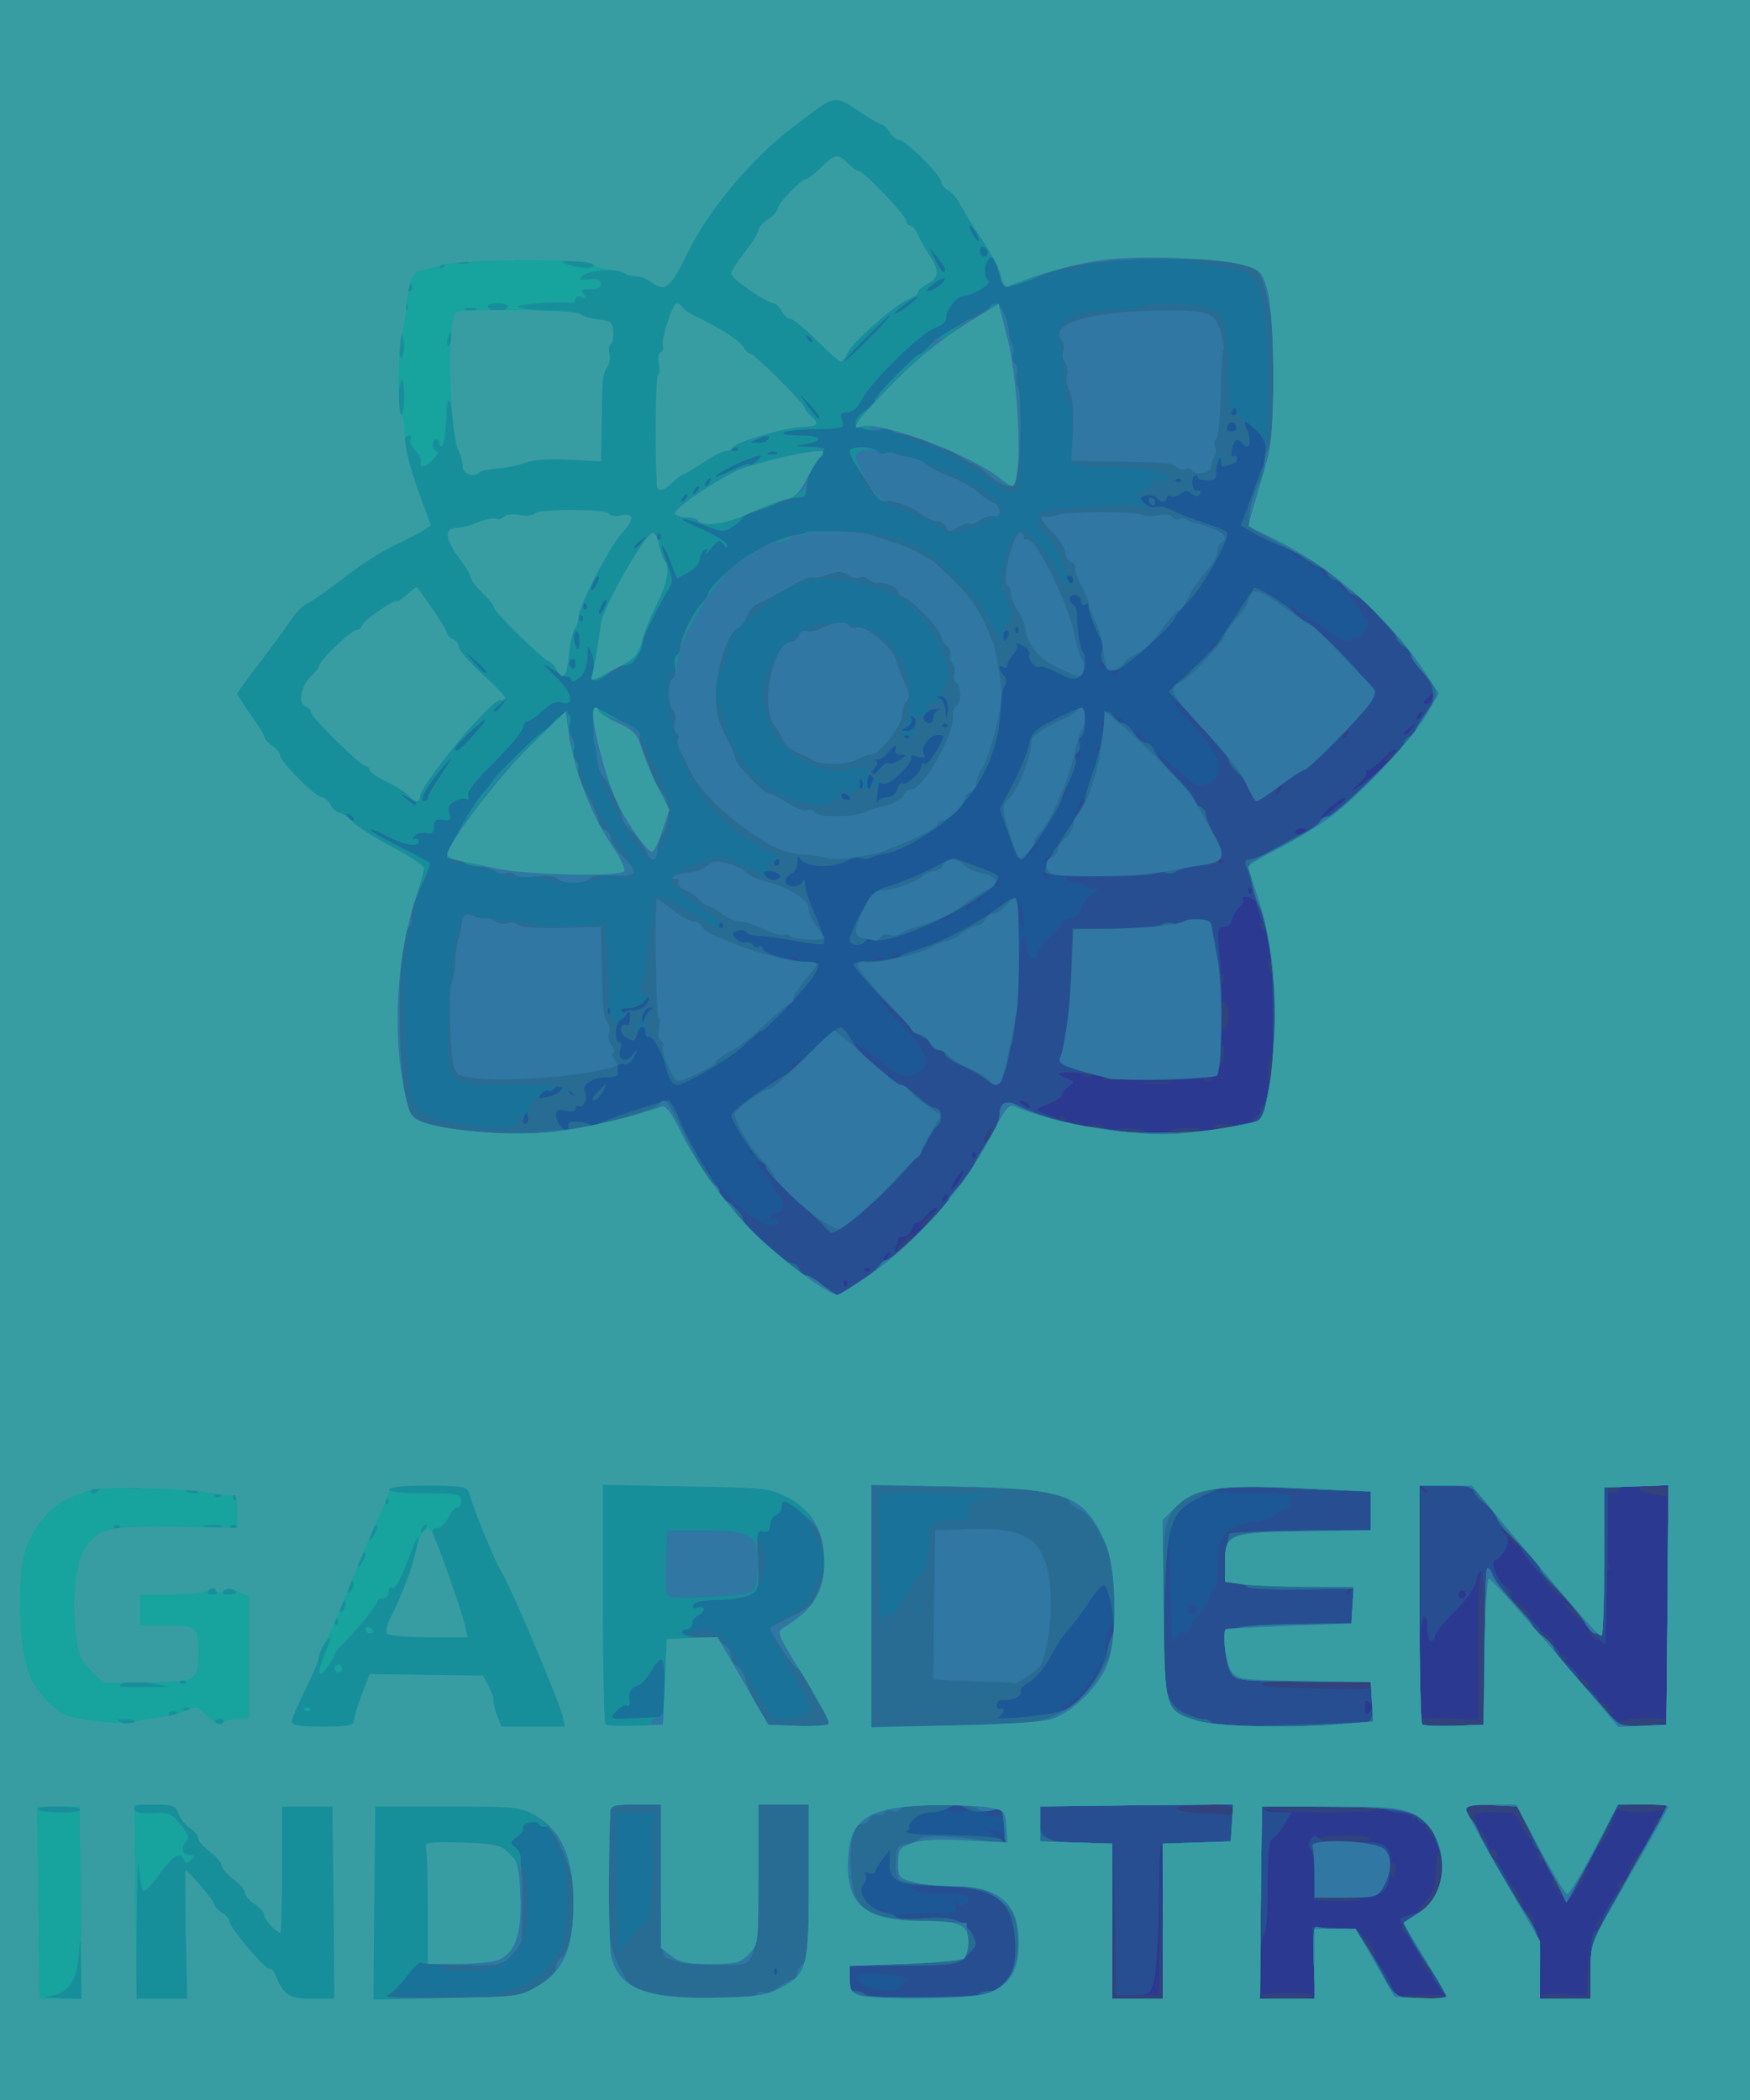 <!DOCTYPE svg PUBLIC "-//W3C//DTD SVG 20010904//EN" "http://www.w3.org/TR/2001/REC-SVG-20010904/DTD/svg10.dtd">
<svg version="1.0" xmlns="http://www.w3.org/2000/svg"  width="150px" height="180px" viewBox="3900 3000 4500 4000" preserveAspectRatio="xMidYMid meet">
<g id="layer101" fill="#31427d" stroke="none">
<path d="M0 5140 l0 -5140 6000 0 6000 0 0 5140 0 5140 -6000 0 -6000 0 0 -5140z"/>
</g>
<g id="layer102" fill="#2b3990" stroke="none">
<path d="M0 5140 l0 -5140 6000 0 6000 0 0 5140 0 5140 -6000 0 -6000 0 0 -5140z m6888 2098 l-3 -203 -2 198 -3 197 -55 0 -55 0 -3 -197 -2 -198 -3 203 -2 202 65 0 65 0 -2 -202z m392 195 c0 -5 -31 -8 -70 -8 -38 0 -70 3 -70 8 0 4 32 7 70 7 39 0 70 -3 70 -7z m337 0 c-8 -7 -119 -5 -126 3 -2 2 26 4 64 4 38 0 65 -3 62 -7z m371 -70 l-2 -78 -3 73 -4 74 -59 -4 c-33 -1 -60 0 -60 5 0 4 29 7 65 7 l65 0 -2 -77z m-422 -11 c-17 -16 -18 -16 -5 5 7 12 15 20 18 17 3 -2 -3 -12 -13 -22z m-142 -52 c-10 -16 -20 -27 -22 -25 -5 5 26 55 34 55 3 0 -3 -13 -12 -30z m87 -43 c-10 -9 -11 -8 -5 6 3 10 9 15 12 12 3 -3 0 -11 -7 -18z m509 -12 c0 -8 -2 -15 -4 -15 -2 0 -6 7 -10 15 -3 8 -1 15 4 15 6 0 10 -7 10 -15z m-180 -16 c-7 -11 -14 -18 -17 -15 -3 3 0 12 7 21 18 21 23 19 10 -6z m-257 -41 c21 -29 35 -122 20 -131 -5 -4 -10 18 -11 50 -1 47 -6 61 -29 86 -16 16 -22 28 -14 25 8 -2 24 -16 34 -30z m221 -18 c-10 -16 -20 -27 -22 -25 -5 5 26 55 34 55 3 0 -3 -13 -12 -30z m-404 14 c-60 -8 -128 -8 -123 -1 2 4 37 6 76 6 40 -1 61 -3 47 -5z m510 -34 c-6 -12 -14 -20 -17 -17 -2 3 1 14 8 26 17 26 24 19 9 -9z m71 -35 c8 -16 6 -15 -10 4 -12 13 -21 28 -21 35 0 12 14 -5 31 -39z m99 24 c0 -6 -4 -7 -10 -4 -5 3 -10 11 -10 16 0 6 5 7 10 4 6 -3 10 -11 10 -16z m-594 -46 c-11 -11 -19 6 -11 24 8 17 8 17 12 0 3 -10 2 -21 -1 -24z m634 -27 c0 -12 -14 5 -31 39 -8 16 -6 15 10 -4 12 -13 21 -28 21 -35z m-250 9 c0 -8 -4 -15 -10 -15 -5 0 -7 7 -4 15 4 8 8 15 10 15 2 0 4 -7 4 -15z m-120 -4 c0 -6 -4 -13 -10 -16 -5 -3 -10 1 -10 9 0 9 5 16 10 16 6 0 10 -4 10 -9z m296 -88 c-5 -5 -36 50 -36 64 0 4 9 -7 21 -26 11 -18 18 -35 15 -38z m-621 47 c4 -6 -20 -10 -65 -10 -45 0 -69 4 -65 10 3 6 33 10 65 10 32 0 62 -4 65 -10z m293 -10 c-7 -10 -14 -17 -17 -15 -4 4 18 35 25 35 2 0 -1 -9 -8 -20z m102 -39 l-20 -41 -65 0 c-68 0 -83 13 -50 40 13 11 14 10 9 -4 -5 -14 2 -16 48 -16 54 0 55 1 74 40 10 21 20 35 22 30 2 -5 -6 -27 -18 -49z m-236 25 c-3 -9 -10 -16 -15 -16 -5 0 -4 9 3 20 14 22 21 20 12 -4z m584 -31 c-3 -3 -9 2 -12 12 -6 14 -5 15 5 6 7 -7 10 -15 7 -18z m-631 -12 c-4 -3 -7 0 -7 7 0 7 3 10 7 7 3 -4 3 -10 0 -14z m-467 -8 c0 -12 -14 -15 -69 -15 -95 0 -101 18 -9 23 40 1 74 4 76 5 1 1 2 -5 2 -13z m385 -5 c-4 -6 -67 -10 -156 -10 -93 0 -149 4 -149 10 0 6 59 10 156 10 101 0 153 -3 149 -10z m730 0 c4 -6 -18 -10 -59 -10 -37 0 -66 4 -66 10 0 6 26 10 59 10 33 0 63 -4 66 -10z m-467 -404 c1 -120 -1 -193 -8 -200 -7 -7 -10 51 -10 183 l0 193 -75 -4 c-41 -2 -75 0 -75 3 0 16 20 20 90 17 l75 -3 3 -189z m469 179 c2 -6 -22 -9 -62 -7 -38 2 -63 8 -59 13 8 13 116 7 121 -6z m-152 -35 c-10 -11 -21 -17 -24 -14 -3 3 3 12 13 20 28 20 32 17 11 -6z m-610 -61 c-8 -12 -272 -12 -280 1 -4 6 46 10 132 12 146 3 157 2 148 -13z m555 -4 c-7 -9 -15 -13 -17 -11 -7 7 7 26 19 26 6 0 6 -6 -2 -15z m-50 -59 c0 -3 -4 -8 -10 -11 -5 -3 -10 -1 -10 4 0 6 5 11 10 11 6 0 10 -2 10 -4z m-45 -56 c-10 -11 -21 -18 -23 -15 -3 3 3 12 14 20 27 20 30 18 9 -5z m125 1 c0 -5 -7 -12 -16 -15 -14 -5 -15 -4 -4 9 14 17 20 19 20 6z m-445 -51 c3 -5 4 -10 1 -10 -3 0 -8 5 -11 10 -3 6 -4 10 -1 10 3 0 8 -4 11 -10z m405 1 c0 -5 -12 -17 -27 -26 l-28 -18 24 27 c26 28 31 31 31 17z m-150 -26 c-13 -14 -26 -22 -29 -19 -3 3 5 14 18 25 33 27 39 24 11 -6z m90 -45 c-6 -11 -20 -25 -33 -31 -18 -10 -17 -6 7 20 34 36 41 39 26 11z m-535 0 c3 -5 4 -10 1 -10 -3 0 -8 5 -11 10 -3 6 -4 10 -1 10 3 0 8 -4 11 -10z m415 6 c0 -2 -8 -10 -17 -17 -16 -13 -17 -12 -4 4 13 16 21 21 21 13z m247 -73 c-4 -3 -7 0 -7 7 0 7 3 10 7 7 3 -4 3 -10 0 -14z m-233 -56 c-2 -7 -14 -19 -27 -26 -21 -13 -21 -12 2 13 27 29 33 32 25 13z m386 -132 c0 -11 -11 -15 -42 -15 -47 0 -42 16 7 23 17 2 31 5 33 6 1 0 2 -6 2 -14z m-620 1 c0 -3 -5 -8 -12 -12 -7 -4 -8 -3 -4 4 7 12 16 16 16 8z m495 -6 c3 -5 -3 -10 -14 -10 -12 0 -21 5 -21 10 0 6 6 10 14 10 8 0 18 -4 21 -10z m-1827 -638 c20 -30 11 -28 -19 4 -13 15 -18 25 -10 22 8 -2 21 -14 29 -26z m67 -63 c14 -22 -3 -18 -26 7 -23 25 -23 26 -2 15 12 -6 25 -16 28 -22z m145 -224 c0 -5 -5 -3 -10 5 -5 8 -10 20 -10 25 0 6 5 3 10 -5 5 -8 10 -19 10 -25z m395 5 c-3 -5 -23 -9 -43 -9 l-37 1 30 8 c44 11 57 11 50 0z m144 -6 c2 -2 -14 -4 -37 -4 -22 0 -44 5 -47 10 -6 10 73 3 84 -6z m-249 -4 c0 -5 -10 -10 -22 -9 -22 0 -22 1 -3 9 11 5 21 9 23 9 1 1 2 -3 2 -9z m330 -6 c0 -2 -11 -4 -25 -4 -14 0 -25 4 -25 9 0 4 11 6 25 3 14 -2 25 -6 25 -8z m-390 2 c0 -3 -5 -8 -12 -12 -7 -4 -8 -3 -4 4 7 12 16 16 16 8z m-40 -16 c0 -5 -5 -10 -11 -10 -5 0 -7 5 -4 10 3 6 8 10 11 10 2 0 4 -4 4 -10z m495 0 c3 -5 1 -10 -4 -10 -6 0 -11 5 -11 10 0 6 2 10 4 10 3 0 8 -4 11 -10z m12 -37 c-4 -3 -7 0 -7 7 0 7 3 10 7 7 3 -4 3 -10 0 -14z m-239 -60 c-15 -2 -42 -2 -60 0 -18 2 -6 4 27 4 33 0 48 -2 33 -4z m-145 -10 c-7 -2 -19 -2 -25 0 -7 3 -2 5 12 5 14 0 19 -2 13 -5z m254 1 c-3 -3 -12 -4 -19 -1 -8 3 -5 6 6 6 11 1 17 -2 13 -5z m156 -32 c4 -21 3 -31 -3 -27 -6 3 -10 20 -10 37 0 38 5 34 13 -10z m-466 22 c-3 -3 -12 -4 -19 -1 -8 3 -5 6 6 6 11 1 17 -2 13 -5z m-50 -11 c-4 -3 -10 -3 -14 0 -3 4 0 7 7 7 7 0 10 -3 7 -7z m391 -54 c-3 -20 -5 -19 -9 9 -3 20 -2 29 4 23 5 -5 7 -19 5 -32z m129 -71 c-2 -13 -4 -5 -4 17 -1 22 1 32 4 23 2 -10 2 -28 0 -40z m-117 -18 c0 -16 -4 -32 -10 -35 -6 -4 -10 10 -10 35 0 25 4 39 10 35 6 -3 10 -19 10 -35z m117 -52 c-3 -7 -5 -2 -5 12 0 14 2 19 5 13 2 -7 2 -19 0 -25z m-130 -50 c-3 -8 -6 -5 -6 6 -1 11 2 17 5 13 3 -3 4 -12 1 -19z m124 -29 c-9 -22 -10 -22 -10 -3 -1 11 2 24 6 27 12 12 14 0 4 -24z m-11 -93 c0 -3 -4 -8 -10 -11 -5 -3 -10 -1 -10 4 0 6 5 11 10 11 6 0 10 -2 10 -4z m-113 -173 c-4 -3 -10 -3 -14 0 -3 4 0 7 7 7 7 0 10 -3 7 -7z m148 -183 c3 -5 4 -10 1 -10 -3 0 -8 5 -11 10 -3 6 -4 10 -1 10 3 0 8 -4 11 -10z m295 -92 c0 -6 -6 -5 -15 2 -8 7 -15 14 -15 16 0 2 7 1 15 -2 8 -4 15 -11 15 -16z m-125 -48 c3 -5 4 -10 1 -10 -3 0 -8 5 -11 10 -3 6 -4 10 -1 10 3 0 8 -4 11 -10z"/>
</g>
<g id="layer103" fill="#284e92" stroke="none">
<path d="M0 5140 l0 -5140 6000 0 6000 0 0 5140 0 5140 -6000 0 -6000 0 0 -5140z m6890 2098 c0 -111 -2 -199 -5 -197 -2 3 -5 73 -5 156 -1 84 -7 170 -12 193 -10 39 -11 40 -54 40 l-44 0 -3 -197 -2 -198 -3 203 -2 202 65 0 65 0 0 -202z m388 110 l-3 -93 59 2 c50 1 61 5 67 21 4 11 21 39 37 61 16 22 35 54 42 71 12 29 14 30 77 30 l64 0 -20 -29 c-12 -16 -21 -33 -21 -37 0 -4 -6 -15 -14 -23 -13 -16 -66 -108 -66 -116 0 -2 14 -8 32 -13 17 -4 40 -20 51 -34 22 -29 34 -112 20 -130 -6 -7 -13 -25 -17 -40 -3 -16 -13 -28 -22 -28 -8 0 -17 -6 -19 -12 -3 -7 -22 -14 -42 -16 -21 -1 -42 -7 -47 -12 -13 -13 -306 -13 -306 0 0 6 16 10 36 10 l35 0 -18 31 c-10 17 -24 33 -30 36 -10 4 -13 38 -13 123 0 69 -4 121 -10 125 -5 3 -10 42 -10 86 l0 79 71 0 71 0 -4 -92z m712 7 c0 -67 3 -87 15 -91 8 -4 15 -14 15 -24 0 -9 12 -35 28 -57 42 -60 50 -74 77 -128 14 -27 34 -65 45 -82 l20 -33 -64 0 c-51 0 -65 3 -70 18 -4 9 -25 49 -46 87 -21 39 -47 87 -56 108 -17 37 -34 49 -34 24 0 -7 -11 -28 -25 -47 -14 -19 -25 -42 -25 -51 0 -9 -7 -19 -15 -23 -8 -3 -15 -12 -15 -21 0 -9 -9 -34 -20 -55 l-20 -40 -65 0 c-67 0 -83 13 -50 40 8 7 15 18 15 25 0 7 7 18 15 25 8 7 15 21 15 31 0 11 5 19 11 19 5 0 21 24 35 53 26 55 37 74 69 121 16 24 19 43 16 107 l-3 79 66 0 66 0 0 -85z m-920 -400 c0 -12 -14 -15 -69 -15 -95 0 -101 18 -9 23 40 1 74 4 76 5 1 1 2 -5 2 -13z m648 -409 c2 -177 -7 -250 -22 -179 -4 16 -29 52 -56 78 -28 27 -50 55 -50 62 0 7 -4 13 -10 13 -5 0 -10 -16 -10 -36 0 -21 -4 -33 -10 -29 -11 7 -14 268 -3 279 4 4 41 5 83 4 l75 -3 3 -189z m470 -118 l2 -308 -77 0 -78 0 -1 153 c-1 83 -3 175 -4 204 l-3 52 -29 -27 c-15 -15 -28 -31 -28 -36 0 -9 -25 -37 -102 -112 -25 -25 -51 -58 -57 -73 -7 -14 -22 -33 -34 -40 -20 -13 -21 -13 -8 3 12 14 12 21 1 41 -7 14 -17 25 -22 25 -16 0 -8 34 17 66 14 18 25 37 25 42 0 5 16 22 35 36 19 15 35 32 35 38 0 5 11 19 25 30 14 11 25 24 25 30 0 5 11 19 25 30 14 11 25 25 25 33 0 7 11 20 25 29 14 9 25 22 25 28 0 6 15 24 33 40 28 24 39 27 87 25 l55 -2 3 -307z m-766 250 c-9 -9 -12 -7 -12 12 0 19 3 21 12 12 9 -9 9 -15 0 -24z m3 -49 c-8 -12 -272 -12 -280 1 -4 6 46 10 132 12 146 3 157 2 148 -13z m245 -229 c0 -5 -4 -10 -10 -10 -5 0 -10 5 -10 10 0 6 5 10 10 10 6 0 10 -4 10 -10z m-295 -10 c3 -5 4 -10 1 -10 -3 0 -8 5 -11 10 -3 6 -4 10 -1 10 3 0 8 -4 11 -10z m195 -254 c0 -3 -5 -8 -12 -12 -7 -4 -8 -3 -4 4 7 12 16 16 16 8z m-1493 -543 c-4 -3 -7 0 -7 7 0 7 3 10 7 7 3 -4 3 -10 0 -14z m60 -30 c-4 -3 -10 -3 -14 0 -3 4 0 7 7 7 7 0 10 -3 7 -7z m48 -33 c3 -5 4 -10 1 -10 -3 0 -8 5 -11 10 -3 6 -4 10 -1 10 3 0 8 -4 11 -10z m75 -60 c28 -27 50 -55 50 -62 0 -7 -11 -1 -24 14 -13 15 -26 24 -29 22 -3 -3 -8 4 -12 15 -3 12 -13 21 -21 21 -8 0 -14 2 -14 4 0 2 -3 11 -6 20 -10 27 5 18 56 -34z m75 -90 c3 -5 4 -10 1 -10 -3 0 -8 5 -11 10 -3 6 -4 10 -1 10 3 0 8 -4 11 -10z m35 -51 c15 -28 5 -23 -15 7 -9 15 -12 23 -6 20 6 -4 16 -16 21 -27z m37 -66 c-4 -3 -7 0 -7 7 0 7 3 10 7 7 3 -4 3 -10 0 -14z m43 -58 c0 -5 -5 -3 -10 5 -5 8 -10 20 -10 25 0 6 5 3 10 -5 5 -8 10 -19 10 -25z m565 0 c22 -2 51 -8 65 -12 14 -4 32 -7 40 -7 8 -1 23 -23 33 -51 15 -40 19 -79 20 -200 0 -82 -3 -166 -7 -185 -4 -19 -9 -42 -10 -50 -2 -8 -8 -28 -15 -43 -6 -16 -11 -32 -11 -36 0 -5 -9 -11 -20 -14 -12 -3 -17 -1 -14 5 3 5 -1 15 -9 21 -8 7 -17 21 -19 32 -2 12 -11 19 -21 19 -16 -2 -17 5 -11 70 12 131 6 303 -10 313 -20 13 -241 12 -311 -2 -73 -13 -118 -9 -74 7 22 9 23 10 7 22 -10 7 -18 17 -18 23 0 5 -17 15 -37 23 -24 8 -32 15 -23 18 8 3 26 9 40 15 14 6 30 11 35 12 6 1 12 3 15 4 7 4 36 8 99 15 30 4 57 9 60 12 5 6 69 2 196 -11z m-470 -65 c-3 -5 -12 -10 -18 -10 -7 0 -6 4 3 10 19 12 23 12 15 0z m572 -557 c-4 -3 -7 0 -7 7 0 7 3 10 7 7 3 -4 3 -10 0 -14z m-70 -70 c-4 -3 -10 -3 -14 0 -3 4 0 7 7 7 7 0 10 -3 7 -7z m213 -79 c0 -2 -7 -4 -15 -4 -8 0 -15 4 -15 10 0 5 7 7 15 4 8 -4 15 -8 15 -10z m100 -81 c0 -8 -36 16 -55 38 -16 19 -13 18 18 -5 20 -16 37 -30 37 -33z m-165 -23 c3 -5 4 -10 1 -10 -3 0 -8 5 -11 10 -3 6 -4 10 -1 10 3 0 8 -4 11 -10z m254 -52 c22 -21 41 -43 41 -49 0 -6 -14 3 -31 20 -17 17 -35 31 -41 31 -6 0 -9 3 -5 6 3 3 -6 17 -21 31 -17 16 -19 20 -6 11 12 -7 40 -30 63 -50z m-84 -88 c3 -5 4 -10 1 -10 -3 0 -8 5 -11 10 -3 6 -4 10 -1 10 3 0 8 -4 11 -10z m166 -17 c13 -16 12 -17 -3 -4 -10 7 -18 15 -18 17 0 8 8 3 21 -13z m24 -33 c3 -5 4 -10 1 -10 -3 0 -8 5 -11 10 -3 6 -4 10 -1 10 3 0 8 -4 11 -10z m29 -46 c5 -14 4 -15 -9 -4 -17 14 -19 20 -6 20 5 0 12 -7 15 -16z"/>
<path d="M7280 7122 c0 -32 -4 -62 -10 -68 -5 -5 -6 -15 0 -23 7 -12 11 -13 24 -2 12 10 37 12 86 9 84 -6 99 5 95 71 -3 60 -21 71 -117 71 l-78 0 0 -58z"/>
</g>
<g id="layer104" fill="#1c5896" stroke="none">
<path d="M0 5140 l0 -5140 6000 0 6000 0 0 5140 0 5140 -6000 0 -6000 0 0 -5140z m6416 2289 c3 -5 16 -9 28 -9 47 0 73 -54 66 -136 -8 -99 -52 -131 -190 -134 -82 -3 -88 -2 -70 10 8 5 43 10 78 10 48 0 62 3 62 15 0 18 -26 20 -34 3 -3 -7 -3 -3 0 10 5 21 3 22 -76 22 -45 0 -79 4 -76 9 3 5 34 7 68 4 75 -6 108 5 128 41 13 25 12 29 -12 53 -25 25 -30 26 -165 27 l-138 1 -3 33 c-3 26 0 32 17 32 11 0 22 4 25 9 7 11 284 12 292 0z m474 -189 l0 -199 88 -3 87 -3 3 -48 3 -47 -248 2 -248 3 -3 28 c-6 51 20 67 110 67 l78 0 0 200 0 200 65 0 65 0 0 -200z m388 105 c-2 -76 0 -94 10 -90 8 3 32 5 55 5 37 0 45 4 67 38 13 20 32 53 42 72 31 64 40 70 107 70 33 0 61 -3 61 -8 0 -4 -17 -32 -37 -62 -31 -45 -73 -118 -73 -126 0 -1 16 -11 35 -23 61 -35 80 -112 49 -190 -30 -74 -62 -84 -289 -85 l-160 -1 -3 248 -2 247 71 0 71 0 -4 -95z m712 25 c0 -65 4 -77 43 -148 24 -42 47 -84 51 -92 4 -8 18 -33 31 -55 13 -22 35 -61 49 -87 l24 -48 -65 0 -64 0 -35 73 c-20 39 -49 96 -66 125 l-30 54 -19 -39 c-10 -21 -23 -45 -28 -53 -5 -8 -25 -46 -44 -85 l-36 -70 -65 -3 c-53 -2 -66 0 -66 12 0 8 5 18 10 21 6 4 17 22 24 40 14 32 78 143 118 204 32 47 38 71 38 147 l0 74 65 0 65 0 0 -70z m-1813 -157 c-4 -3 -10 -3 -14 0 -3 4 0 7 7 7 7 0 10 -3 7 -7z m307 -188 c-4 -8 -10 -15 -14 -15 -5 0 -17 -3 -27 -6 -10 -3 -4 3 12 14 37 25 36 25 29 7z m-7 -72 c-3 -2 -16 -1 -29 3 l-23 8 25 6 c23 6 39 -4 27 -17z m-92 -3 c-3 -5 -15 -10 -25 -10 -10 0 -22 5 -25 10 -4 6 7 10 25 10 18 0 29 -4 25 -10z m1028 -222 c15 -2 17 -10 15 -53 l-3 -50 -174 -1 c-172 -2 -174 -2 -187 -25 -7 -13 -13 -43 -14 -65 0 -40 1 -42 38 -50 20 -4 93 -8 162 -8 l125 -1 3 -45 3 -45 -135 2 c-77 1 -138 -2 -141 -8 -4 -5 -18 -9 -32 -9 -25 0 -25 -1 -21 -60 2 -33 7 -62 10 -66 4 -3 87 -7 185 -7 l178 -2 0 -50 0 -50 -50 -1 c-27 0 -111 -4 -186 -9 -95 -5 -142 -4 -155 3 -15 9 4 11 84 12 95 0 102 1 102 20 0 11 -5 20 -12 20 -6 0 -19 6 -27 14 -9 8 -32 16 -51 18 -84 11 -100 32 -100 134 0 24 -4 44 -10 44 -5 0 -10 7 -10 15 0 9 -11 28 -25 43 -14 15 -25 32 -25 39 0 7 -9 13 -19 13 -12 0 -21 8 -24 23 -2 12 -6 -50 -7 -138 -3 -150 -4 -155 -11 -75 -11 133 -10 299 3 342 9 30 20 43 47 55 20 9 41 15 48 14 6 -1 15 4 19 10 5 8 58 10 193 5 102 -3 194 -7 204 -8z m304 -192 c1 -109 4 -201 7 -203 3 -3 10 5 15 19 5 13 30 45 55 71 25 26 46 52 46 57 0 5 11 17 25 26 13 9 27 23 30 32 2 10 29 43 57 74 29 32 67 74 83 93 29 34 32 35 90 33 l60 -3 3 -308 2 -308 -82 3 -83 3 0 190 c0 164 -2 190 -15 187 -8 -2 -20 -11 -27 -20 -22 -30 -67 -84 -95 -113 -16 -15 -28 -31 -28 -35 0 -8 -17 -27 -82 -91 -16 -15 -28 -33 -28 -40 0 -7 -13 -22 -30 -35 -16 -12 -30 -28 -30 -35 0 -9 -19 -13 -70 -13 l-70 0 0 303 c0 167 3 307 7 311 4 4 41 5 83 4 l75 -3 2 -199z m-1100 168 c-3 -3 -12 -4 -19 -1 -8 3 -5 6 6 6 11 1 17 -2 13 -5z m89 -70 c21 -30 34 -57 31 -60 -4 -4 -11 4 -16 18 -13 34 -60 88 -77 88 -8 0 -14 4 -14 9 0 24 43 -7 76 -55z m56 -131 c6 -13 8 -26 5 -29 -9 -9 -27 42 -26 69 1 20 2 20 6 2 2 -11 9 -30 15 -42z m218 -62 c0 -17 -18 -21 -24 -6 -3 9 0 15 9 15 8 0 15 -4 15 -9z m27 -298 c-4 -3 -10 -3 -14 0 -3 4 0 7 7 7 7 0 10 -3 7 -7z m-899 -545 c26 -17 51 -38 55 -45 4 -7 13 -13 18 -13 13 0 159 -144 159 -156 0 -5 11 -19 23 -31 13 -11 32 -38 42 -59 11 -21 30 -54 43 -72 12 -19 22 -42 22 -51 1 -37 16 -45 51 -26 41 20 114 43 160 50 19 2 57 8 84 12 81 12 261 6 318 -12 6 -2 24 -6 38 -9 21 -4 28 -13 32 -38 3 -18 11 -58 17 -88 20 -104 0 -389 -30 -425 -5 -6 -13 -29 -18 -50 -5 -22 -13 -48 -17 -57 -5 -13 -2 -18 10 -18 9 0 43 -15 74 -34 32 -19 68 -37 79 -40 11 -4 23 -13 26 -21 3 -8 12 -15 19 -15 17 0 197 -173 197 -189 0 -7 7 -14 15 -17 8 -4 15 -11 15 -16 0 -6 11 -24 25 -40 31 -36 27 -74 -11 -115 -13 -14 -24 -31 -24 -37 0 -6 -9 -17 -20 -24 -11 -7 -20 -18 -20 -24 0 -16 -91 -108 -107 -108 -7 0 -18 -9 -25 -20 -7 -11 -17 -20 -22 -20 -6 0 7 17 27 38 20 21 37 43 37 49 0 6 5 13 11 15 17 6 -7 48 -26 48 -8 0 -15 4 -15 10 0 5 -36 -15 -80 -45 -44 -31 -77 -50 -74 -42 3 8 17 20 32 28 29 16 152 135 152 148 0 5 9 15 21 22 18 13 19 17 7 39 -14 28 -163 180 -175 180 -4 0 -32 18 -61 40 -29 22 -56 40 -61 40 -5 0 -12 -11 -15 -24 -3 -13 -17 -34 -31 -47 -13 -13 -25 -27 -25 -31 0 -9 -12 -24 -86 -106 -32 -34 -60 -60 -62 -57 -3 3 15 27 40 53 90 94 105 144 53 168 -21 10 -30 6 -79 -38 -59 -53 -78 -53 -23 -1 50 49 67 69 67 80 0 6 7 13 15 17 8 3 15 12 15 19 0 8 11 35 25 59 30 54 22 66 -46 74 -24 3 -49 10 -56 16 -7 5 -17 7 -23 3 -6 -4 -19 -3 -28 1 -9 4 -65 6 -124 5 -73 -2 -108 1 -108 8 0 6 11 11 24 11 14 0 27 4 31 10 3 5 13 6 23 3 9 -3 5 4 -10 16 -16 12 -28 29 -28 36 0 16 -29 34 -48 29 -7 -1 -8 0 -2 3 6 3 -8 22 -31 44 -22 21 -38 43 -34 49 3 6 0 7 -9 4 -10 -4 -16 -19 -16 -38 -1 -26 -2 -28 -11 -13 -5 9 -10 45 -9 80 1 34 -1 80 -5 102 -3 22 -7 51 -9 65 -2 14 -4 25 -5 25 -1 0 -4 11 -6 25 -5 37 -23 80 -33 80 -5 0 -20 -9 -33 -19 -14 -10 -41 -26 -62 -34 -20 -9 -37 -21 -37 -26 0 -6 -7 -11 -15 -11 -9 0 -18 -7 -21 -15 -4 -8 -11 -15 -18 -15 -6 0 -33 -25 -60 -56 -26 -30 -51 -53 -54 -50 -3 3 22 35 56 70 75 78 81 116 22 131 -20 5 -38 -4 -87 -45 -70 -56 -87 -53 -20 4 23 20 50 43 60 51 9 8 21 15 25 15 5 0 24 14 42 30 18 17 40 30 47 30 15 0 18 36 3 45 -5 3 -17 21 -26 40 -20 42 -179 205 -218 223 -25 11 -31 10 -51 -10 -12 -13 -50 -48 -84 -78 -33 -30 -61 -60 -61 -66 0 -7 -7 -15 -16 -18 -12 -4 -9 4 10 28 14 19 26 38 26 41 0 4 7 13 15 21 15 15 10 45 -7 41 -6 -1 -13 4 -16 12 -3 8 0 11 7 7 6 -4 11 -2 11 3 0 33 -78 -7 -130 -67 -27 -31 -36 -38 -27 -20 8 15 26 37 41 49 14 11 26 26 26 34 0 7 19 29 43 49 23 20 50 43 60 51 9 8 22 15 27 15 6 0 13 7 16 15 4 8 11 15 18 15 6 0 25 11 41 25 17 13 34 24 38 25 5 0 29 -14 55 -32z m-378 -282 c0 -3 -5 -8 -12 -12 -7 -4 -8 -3 -4 4 7 12 16 16 16 8z m110 -50 c0 -3 -5 -8 -12 -12 -7 -4 -8 -3 -4 4 7 12 16 16 16 8z m55 -186 c3 -5 4 -10 1 -10 -3 0 -8 5 -11 10 -3 6 -4 10 -1 10 3 0 8 -4 11 -10z m55 -35 c20 -24 6 -28 -15 -5 -10 11 -13 20 -8 20 6 0 16 -7 23 -15z m-95 -85 c3 -5 1 -10 -4 -10 -6 0 -11 5 -11 10 0 6 2 10 4 10 3 0 8 -4 11 -10z m100 -190 c-3 -5 -12 -10 -18 -10 -7 0 -6 4 3 10 19 12 23 12 15 0z m216 -8 c-7 -2 -18 1 -23 6 -8 8 -4 9 13 5 13 -4 18 -8 10 -11z m44 -2 c3 -5 -1 -10 -10 -10 -9 0 -13 5 -10 10 3 6 8 10 10 10 2 0 7 -4 10 -10z m317 -106 c-3 -25 -8 -32 -15 -25 -7 7 -7 18 1 36 16 34 19 32 14 -11z m-187 -2 c-3 -3 -11 0 -18 7 -9 10 -8 11 6 5 10 -3 15 -9 12 -12z m100 -2 c3 -5 4 -10 1 -10 -3 0 -8 5 -11 10 -3 6 -4 10 -1 10 3 0 8 -4 11 -10z m-50 -20 c3 -5 4 -10 1 -10 -3 0 -8 5 -11 10 -3 6 -4 10 -1 10 3 0 8 -4 11 -10z m80 0 c3 -5 4 -10 1 -10 -3 0 -8 5 -11 10 -3 6 -4 10 -1 10 3 0 8 -4 11 -10z m-50 -20 c3 -5 4 -10 1 -10 -3 0 -8 5 -11 10 -3 6 -4 10 -1 10 3 0 8 -4 11 -10z m42 -47 c-4 -3 -7 0 -7 7 0 7 3 10 7 7 3 -4 3 -10 0 -14z m133 -7 c0 -3 -4 -8 -10 -11 -5 -3 -10 -1 -10 4 0 6 5 11 10 11 6 0 10 -2 10 -4z m1 -53 c13 -16 12 -17 -3 -4 -10 7 -18 15 -18 17 0 8 8 3 21 -13z m-40 -20 c13 -16 12 -17 -3 -4 -10 7 -18 15 -18 17 0 8 8 3 21 -13z m64 -13 c3 -5 4 -10 1 -10 -3 0 -8 5 -11 10 -3 6 -4 10 -1 10 3 0 8 -4 11 -10z m63 -115 c-2 -12 -7 -7 -15 16 -12 30 -11 32 3 17 9 -8 14 -23 12 -33z m-44 -21 c3 -8 2 -12 -4 -9 -6 3 -10 10 -10 16 0 14 7 11 14 -7z m36 -94 c0 -5 -2 -10 -4 -10 -3 0 -8 5 -11 10 -3 6 -1 10 4 10 6 0 11 -4 11 -10z m54 -16 c3 -8 2 -12 -4 -9 -6 3 -10 10 -10 16 0 14 7 11 14 -7z m106 -29 c-7 -9 -15 -13 -17 -11 -7 7 7 26 19 26 6 0 6 -6 -2 -15z m-103 -37 c-3 -8 -6 -5 -6 6 -1 11 2 17 5 13 3 -3 4 -12 1 -19z m53 -2 c0 -3 -4 -8 -10 -11 -5 -3 -10 -1 -10 4 0 6 5 11 10 11 6 0 10 -2 10 -4z m-15 -126 c3 -5 1 -10 -4 -10 -6 0 -11 5 -11 10 0 6 2 10 4 10 3 0 8 -4 11 -10z m-38 -27 c-4 -3 -7 0 -7 7 0 7 3 10 7 7 3 -4 3 -10 0 -14z m293 -44 c0 -6 -4 -7 -10 -4 -5 3 -10 11 -10 16 0 6 5 7 10 4 6 -3 10 -11 10 -16z m137 -136 c-4 -3 -10 -3 -14 0 -3 4 0 7 7 7 7 0 10 -3 7 -7z m147 -48 c-4 -8 -11 -15 -16 -15 -6 0 -5 6 2 15 7 8 14 15 16 15 2 0 1 -7 -2 -15z m-34 -19 c0 -3 -5 -8 -12 -12 -7 -4 -8 -3 -4 4 7 12 16 16 16 8z m-40 -31 c-7 -8 -17 -15 -23 -15 -6 0 -2 7 9 15 25 19 30 19 14 0z m-85 -235 c3 -5 4 -10 1 -10 -3 0 -8 5 -11 10 -3 6 -4 10 -1 10 3 0 8 -4 11 -10z"/>
<path d="M6145 7413 c-30 -5 -48 -20 -39 -35 5 -7 113 0 123 8 2 2 -2 10 -9 19 -12 15 -19 16 -75 8z"/>
</g>
<g id="layer105" fill="#19729a" stroke="none">
<path d="M0 5140 l0 -5140 6000 0 6000 0 0 5140 0 5140 -6000 0 -6000 0 0 -5140z m6416 2289 c3 -5 16 -9 28 -9 47 0 73 -54 66 -136 -9 -103 -53 -132 -208 -135 -96 -3 -116 -13 -114 -60 l1 -34 -19 25 c-11 14 -20 29 -20 34 0 4 -7 5 -16 2 -9 -3 -12 -2 -9 5 4 5 1 16 -5 24 -18 21 13 64 51 72 16 3 32 9 34 13 3 4 33 6 67 3 75 -6 108 5 128 41 13 25 12 29 -12 53 -25 25 -30 26 -165 27 l-138 1 -3 33 c-3 26 0 32 17 32 11 0 22 4 25 9 7 11 284 12 292 0z m474 -189 l0 -199 88 -3 87 -3 3 -48 3 -47 -248 2 -248 3 -3 28 c-6 51 20 67 110 67 l78 0 0 200 0 200 65 0 65 0 0 -200z m388 105 c-2 -76 0 -94 10 -90 8 3 32 5 55 5 37 0 45 4 67 38 13 20 32 53 42 72 31 64 40 70 107 70 33 0 61 -3 61 -8 0 -4 -17 -32 -37 -62 -31 -45 -73 -118 -73 -126 0 -1 16 -11 35 -23 61 -35 80 -112 49 -190 -30 -74 -62 -84 -289 -85 l-160 -1 -3 248 -2 247 71 0 71 0 -4 -95z m712 25 c0 -65 4 -77 43 -148 24 -42 47 -84 51 -92 4 -8 18 -33 31 -55 13 -22 35 -61 49 -87 l24 -48 -65 0 -64 0 -35 73 c-20 39 -49 96 -66 125 l-30 54 -19 -39 c-10 -21 -23 -45 -28 -53 -5 -8 -25 -46 -44 -85 l-36 -70 -65 -3 c-53 -2 -66 0 -66 12 0 8 5 18 10 21 6 4 17 22 24 40 14 32 78 143 118 204 32 47 38 71 38 147 l0 74 65 0 65 0 0 -70z m-2093 -7 c-4 -3 -7 0 -7 7 0 7 3 10 7 7 3 -4 3 -10 0 -14z m585 -368 l-4 -46 -35 7 c-22 4 -44 2 -59 -7 -20 -10 -29 -10 -44 -1 -11 7 -32 12 -48 12 -15 0 -35 9 -45 20 -9 11 -13 20 -9 20 4 0 1 4 -7 9 -9 6 31 10 109 10 68 1 129 6 134 11 6 6 10 10 11 10 0 0 -1 -20 -3 -45z m931 -267 c15 -2 17 -10 15 -53 l-3 -50 -174 -1 c-172 -2 -174 -2 -187 -25 -7 -13 -13 -43 -14 -65 0 -40 1 -42 38 -50 20 -4 93 -8 162 -8 l125 -1 3 -45 3 -45 -135 2 c-77 1 -138 -2 -141 -8 -4 -5 -18 -9 -32 -9 -25 0 -25 -1 -21 -60 2 -33 7 -62 10 -66 4 -3 87 -7 185 -7 l178 -2 0 -50 0 -50 -50 -1 c-27 0 -111 -4 -185 -8 -125 -7 -138 -7 -180 12 -102 47 -108 62 -116 280 -9 221 0 264 55 289 20 9 41 15 48 14 6 -1 15 4 19 10 5 8 58 10 193 5 102 -3 194 -7 204 -8z m304 -192 c1 -109 4 -201 7 -203 3 -3 10 5 15 19 5 13 30 45 55 71 25 26 46 52 46 57 0 5 11 17 25 26 13 9 27 23 30 32 2 10 29 43 57 74 29 32 67 74 83 93 29 34 32 35 90 33 l60 -3 3 -308 2 -308 -82 3 -83 3 0 190 c0 164 -2 190 -15 187 -8 -2 -20 -11 -27 -20 -22 -30 -67 -84 -95 -113 -16 -15 -28 -31 -28 -35 0 -8 -17 -27 -82 -91 -16 -15 -28 -33 -28 -40 0 -7 -13 -22 -30 -35 -16 -12 -30 -28 -30 -35 0 -9 -19 -13 -70 -13 l-70 0 0 303 c0 167 3 307 7 311 4 4 41 5 83 4 l75 -3 2 -199z m-1079 161 c40 -17 99 -97 108 -146 4 -20 10 -41 15 -47 12 -16 -10 -134 -24 -128 -7 2 -24 23 -39 47 -15 23 -38 53 -51 67 -13 14 -33 45 -46 70 -12 25 -36 53 -52 63 -17 9 -28 21 -25 26 7 11 -22 25 -45 22 -9 -1 -16 5 -16 13 0 8 4 13 9 10 4 -3 8 -1 8 5 0 5 -6 12 -12 15 -28 13 139 -3 170 -17z m-530 -1099 c26 -17 51 -38 55 -45 4 -7 13 -13 18 -13 13 0 159 -144 159 -156 0 -5 11 -19 23 -31 13 -11 32 -38 42 -59 11 -21 30 -54 43 -72 12 -19 22 -42 22 -51 1 -37 16 -45 51 -26 41 20 114 43 160 50 19 2 57 8 84 12 81 12 261 6 318 -12 6 -2 24 -6 38 -9 21 -4 28 -13 32 -38 3 -18 11 -58 17 -88 20 -104 0 -389 -30 -425 -5 -6 -13 -29 -18 -50 -5 -22 -13 -48 -17 -57 -5 -13 -2 -18 10 -18 9 0 43 -15 74 -34 32 -19 68 -37 79 -40 11 -4 23 -13 26 -21 3 -8 12 -15 19 -15 17 0 197 -173 197 -189 0 -7 7 -14 15 -17 8 -4 15 -11 15 -16 0 -6 11 -24 25 -40 31 -36 27 -74 -11 -115 -13 -14 -24 -31 -24 -37 0 -6 -9 -17 -20 -24 -11 -7 -20 -18 -20 -24 0 -16 -91 -108 -107 -108 -7 0 -18 -9 -25 -20 -7 -11 -19 -20 -26 -20 -7 0 -15 -7 -18 -15 -4 -8 -11 -15 -17 -15 -5 0 -24 -11 -41 -23 -17 -13 -47 -29 -66 -35 -19 -7 -49 -21 -67 -32 l-32 -19 25 -68 c13 -37 27 -75 31 -83 15 -41 10 -69 -18 -95 -32 -28 -33 -27 -19 9 9 25 -3 46 -15 26 -11 -17 -22 -11 -27 15 -3 13 -1 22 3 19 5 -3 9 0 9 5 0 6 -2 11 -4 11 -2 0 -11 3 -20 6 -11 4 -16 0 -17 -12 0 -12 -4 -8 -9 10 -5 16 -8 32 -6 35 2 3 -7 6 -20 6 -13 0 -24 -4 -24 -8 0 -5 -4 -6 -9 -3 -5 3 -7 15 -4 26 3 11 10 17 16 13 6 -3 7 -1 3 6 -6 9 -11 9 -22 0 -11 -9 -17 -9 -29 1 -8 6 -18 9 -24 6 -5 -3 -11 0 -14 6 -3 10 -7 10 -20 -1 -9 -7 -24 -10 -33 -7 -14 5 -14 8 0 21 8 8 21 12 30 9 8 -3 28 1 43 10 15 8 52 22 80 31 29 9 55 20 58 25 8 13 -58 132 -97 174 -21 21 -38 43 -38 46 0 14 -127 127 -149 133 -24 6 -47 -24 -37 -49 3 -8 1 -22 -4 -32 -15 -26 -33 -76 -31 -85 1 -5 -3 -6 -9 -2 -5 3 -10 -1 -10 -9 0 -9 -7 -16 -15 -16 -17 0 -20 16 -6 25 6 3 10 13 10 23 -1 32 8 93 15 99 11 12 6 50 -8 62 -11 10 -23 8 -56 -9 -23 -12 -44 -19 -47 -16 -8 8 -31 -18 -26 -31 3 -6 -5 -17 -17 -23 -13 -7 -20 -8 -16 -2 3 6 -1 17 -9 25 -8 9 -15 21 -15 27 0 6 -4 8 -10 5 -14 -8 -13 8 1 22 7 7 8 17 3 25 -5 7 -10 29 -10 48 -4 109 -39 194 -111 271 -46 50 -144 108 -187 113 -12 1 -27 6 -34 10 -7 4 -19 5 -27 2 -8 -3 -27 2 -44 10 -35 17 -99 13 -112 -7 -7 -11 -9 -8 -9 9 0 12 -7 25 -15 28 -8 4 -15 12 -15 20 0 17 36 19 43 2 4 -8 6 -6 7 5 3 22 4 26 19 62 6 17 17 43 23 58 6 15 8 30 5 34 -3 3 -37 -1 -74 -8 -37 -7 -79 -13 -93 -13 -14 0 -28 -4 -31 -9 -4 -6 -14 -7 -23 -4 -14 6 -15 9 -4 21 7 7 18 12 24 9 7 -2 15 1 19 6 3 6 11 9 16 6 5 -4 9 -2 9 3 0 12 49 28 110 36 14 1 28 4 33 4 4 1 0 14 -10 30 -18 30 -124 142 -134 142 -3 0 -24 17 -46 38 -45 42 -165 108 -181 99 -5 -4 -13 -19 -17 -34 -11 -45 -37 -93 -46 -87 -5 3 -9 -2 -9 -10 0 -23 -17 -19 -23 5 -5 17 -8 18 -25 8 -11 -7 -18 -18 -15 -26 3 -7 9 -10 14 -7 5 3 9 -4 9 -15 0 -25 30 -28 31 -3 0 13 2 14 6 2 3 -8 11 -18 17 -22 8 -5 7 -8 -1 -8 -7 0 -10 -7 -6 -17 5 -16 4 -16 -9 1 -8 10 -27 19 -42 19 -20 0 -24 2 -15 8 11 8 11 11 -3 20 -18 10 -22 59 -5 59 5 0 6 9 2 19 -8 27 13 37 31 15 14 -18 14 -17 4 4 -7 14 -17 21 -26 18 -13 -5 -19 5 -15 27 0 4 -14 7 -33 7 -34 0 -63 21 -52 39 8 13 -4 42 -15 35 -5 -3 -9 0 -9 6 0 8 -9 10 -25 6 -20 -5 -25 -3 -25 13 0 10 7 24 15 31 13 11 19 8 17 -10 -1 -8 45 -6 53 2 4 4 15 3 24 -2 18 -11 167 -60 180 -60 5 0 19 25 31 56 13 30 40 82 61 115 22 33 39 63 39 67 0 5 14 18 30 30 17 13 30 29 30 36 0 8 19 30 43 50 23 20 50 43 60 51 9 8 22 15 27 15 6 0 13 7 16 15 4 8 11 15 18 15 6 0 25 11 41 25 17 13 34 24 38 25 5 0 29 -14 55 -32z m-848 -423 c0 -8 -2 -15 -4 -15 -2 0 -6 7 -10 15 -3 8 -1 15 4 15 6 0 10 -7 10 -15z m81 -71 c8 -9 8 -14 1 -14 -6 0 -14 5 -17 10 -4 6 -10 8 -15 5 -4 -3 -13 1 -19 9 -9 11 -6 12 14 9 13 -3 30 -11 36 -19z m39 12 c0 -3 -5 -8 -12 -12 -7 -4 -8 -3 -4 4 7 12 16 16 16 8z m87 -223 c-4 -3 -7 0 -7 7 0 7 3 10 7 7 3 -4 3 -10 0 -14z m290 -220 c-4 -3 -7 0 -7 7 0 7 3 10 7 7 3 -4 3 -10 0 -14z m147 -124 c-3 -5 -14 -9 -26 -9 -17 0 -18 3 -8 14 12 15 44 10 34 -5z m1 -29 c3 -5 1 -10 -4 -10 -6 0 -11 5 -11 10 0 6 2 10 4 10 3 0 8 -4 11 -10z m277 -170 c11 0 22 -8 25 -20 3 -11 9 -17 14 -15 10 7 49 -30 49 -46 0 -5 4 -8 8 -5 5 3 19 -13 31 -34 22 -40 22 -40 2 -40 -22 0 -46 34 -35 51 4 8 -1 9 -16 4 -13 -4 -20 -3 -17 2 8 13 -60 76 -73 68 -5 -3 -10 -3 -11 2 0 4 -2 19 -4 33 -2 14 -1 19 1 13 3 -7 15 -13 26 -13z m-97 0 c-3 -5 -11 -10 -16 -10 -6 0 -7 5 -4 10 3 6 11 10 16 10 6 0 7 -4 4 -10z m32 -42 c-3 -8 -6 -5 -6 6 -1 11 2 17 5 13 3 -3 4 -12 1 -19z m27 -1 c2 -19 34 -50 44 -44 4 3 16 -1 27 -9 17 -13 18 -14 1 -14 -13 0 -16 -5 -12 -17 4 -11 -3 -8 -18 9 -13 15 -27 24 -32 20 -4 -4 -4 -2 -1 4 4 7 0 17 -8 24 -8 7 -15 22 -15 33 0 22 10 18 14 -6z m93 -114 c-4 -3 -10 -3 -14 0 -3 4 0 7 7 7 7 0 10 -3 7 -7z m16 -28 c4 -8 1 -17 -5 -21 -6 -4 -8 -3 -4 4 3 6 -2 15 -11 21 -16 9 -16 10 -2 11 9 0 19 -7 22 -15z m84 -2 c-4 -3 -10 -3 -14 0 -3 4 0 7 7 7 7 0 10 -3 7 -7z m-37 -17 c0 -8 6 -17 13 -19 7 -4 6 -6 -4 -6 -19 -1 -42 23 -32 32 11 12 23 8 23 -7z m36 -42 c-3 -8 -11 -14 -18 -13 -10 0 -10 2 0 6 6 2 13 17 13 31 1 18 3 21 6 9 3 -10 2 -25 -1 -33z m158 -169 c3 -8 1 -15 -4 -15 -6 0 -10 7 -10 15 0 8 2 15 4 15 2 0 6 -7 10 -15z m23 -22 c-4 -3 -7 0 -7 7 0 7 3 10 7 7 3 -4 3 -10 0 -14z m143 -123 c0 -5 -5 -10 -11 -10 -5 0 -7 5 -4 10 3 6 8 10 11 10 2 0 4 -4 4 -10z m277 -257 c-4 -3 -10 -3 -14 0 -3 4 0 7 7 7 7 0 10 -3 7 -7z m143 -132 c0 -17 -18 -21 -24 -6 -3 9 0 15 9 15 8 0 15 -4 15 -9z m0 -41 c0 -5 -2 -10 -4 -10 -3 0 -8 5 -11 10 -3 6 -1 10 4 10 6 0 11 -4 11 -10z"/>
</g>
<g id="layer106" fill="#286c94" stroke="none">
<path d="M0 5140 l0 -5140 6000 0 6000 0 0 5140 0 5140 -6000 0 -6000 0 0 -5140z m6416 2289 c3 -5 16 -9 28 -9 47 0 73 -54 66 -136 -9 -103 -53 -132 -208 -135 -96 -3 -116 -13 -114 -60 l1 -34 -19 25 c-11 14 -20 29 -20 34 0 4 -7 5 -16 2 -9 -3 -12 -2 -9 5 4 5 1 16 -5 24 -18 21 13 64 51 72 16 3 32 9 34 13 3 4 33 6 67 3 75 -6 108 5 128 41 13 25 12 29 -12 53 -25 25 -30 26 -165 27 l-138 1 -3 33 c-3 26 0 32 17 32 11 0 22 4 25 9 7 11 284 12 292 0z m474 -189 l0 -199 88 -3 87 -3 3 -48 3 -47 -248 2 -248 3 -3 28 c-6 51 20 67 110 67 l78 0 0 200 0 200 65 0 65 0 0 -200z m388 105 c-2 -76 0 -94 10 -90 8 3 32 5 55 5 37 0 45 4 67 38 13 20 32 53 42 72 31 64 40 70 107 70 33 0 61 -3 61 -8 0 -4 -17 -32 -37 -62 -31 -45 -73 -118 -73 -126 0 -1 16 -11 35 -23 61 -35 80 -112 49 -190 -30 -74 -62 -84 -289 -85 l-160 -1 -3 248 -2 247 71 0 71 0 -4 -95z m712 25 c0 -65 4 -77 43 -148 24 -42 47 -84 51 -92 4 -8 18 -33 31 -55 13 -22 35 -61 49 -87 l24 -48 -65 0 -64 0 -35 73 c-20 39 -49 96 -66 125 l-30 54 -19 -39 c-10 -21 -23 -45 -28 -53 -5 -8 -25 -46 -44 -85 l-36 -70 -65 -3 c-53 -2 -66 0 -66 12 0 8 5 18 10 21 6 4 17 22 24 40 14 32 78 143 118 204 32 47 38 71 38 147 l0 74 65 0 65 0 0 -70z m-2781 49 c62 -20 85 -36 116 -80 28 -41 29 -49 30 -149 0 -92 -3 -110 -23 -143 -12 -21 -20 -43 -17 -48 4 -5 0 -6 -8 -3 -8 3 -18 1 -21 -4 -3 -6 -15 -8 -26 -5 -11 3 -17 9 -14 14 2 5 -4 14 -15 21 -16 10 -18 15 -8 26 22 27 37 88 36 152 -1 84 -29 140 -79 157 -44 15 -137 16 -145 2 -4 -6 -14 -8 -22 -5 -9 4 -21 2 -27 -3 -7 -6 -22 6 -44 35 l-33 44 132 0 c73 0 149 -5 168 -11z m688 -56 c-4 -3 -7 0 -7 7 0 7 3 10 7 7 3 -4 3 -10 0 -14z m-342 -116 c18 -17 20 -33 23 -153 l4 -135 -49 3 -48 3 1 80 c1 44 2 124 3 179 l1 99 22 -29 c12 -16 31 -37 43 -47z m927 -252 l-4 -46 -35 7 c-22 4 -44 2 -59 -7 -20 -10 -29 -10 -44 -1 -11 7 -32 12 -48 12 -15 0 -35 9 -45 20 -9 11 -13 20 -9 20 4 0 1 4 -7 9 -9 6 31 10 109 10 68 1 129 6 134 11 6 6 10 10 11 10 0 0 -1 -20 -3 -45z m931 -267 c15 -2 17 -10 15 -53 l-3 -50 -174 -1 c-172 -2 -174 -2 -187 -25 -7 -13 -13 -43 -14 -65 0 -40 1 -42 38 -50 20 -4 93 -8 162 -8 l125 -1 3 -45 3 -45 -135 2 c-77 1 -138 -2 -141 -8 -4 -5 -18 -9 -32 -9 -25 0 -25 -1 -21 -60 2 -33 7 -62 10 -66 4 -3 87 -7 185 -7 l178 -2 0 -50 0 -50 -50 -1 c-27 0 -111 -4 -185 -8 -125 -7 -138 -7 -180 12 -102 47 -108 62 -116 280 -9 221 0 264 55 289 20 9 41 15 48 14 6 -1 15 4 19 10 5 8 58 10 193 5 102 -3 194 -7 204 -8z m304 -192 c1 -109 4 -201 7 -203 3 -3 10 5 15 19 5 13 30 45 55 71 25 26 46 52 46 57 0 5 11 17 25 26 13 9 27 23 30 32 2 10 29 43 57 74 29 32 67 74 83 93 29 34 32 35 90 33 l60 -3 3 -308 2 -308 -82 3 -83 3 0 190 c0 164 -2 190 -15 187 -8 -2 -20 -11 -27 -20 -22 -30 -67 -84 -95 -113 -16 -15 -28 -31 -28 -35 0 -8 -17 -27 -82 -91 -16 -15 -28 -33 -28 -40 0 -7 -13 -22 -30 -35 -16 -12 -30 -28 -30 -35 0 -9 -19 -13 -70 -13 l-70 0 0 303 c0 167 3 307 7 311 4 4 41 5 83 4 l75 -3 2 -199z m-2109 110 c2 -38 -1 -73 -5 -77 -5 -5 -17 7 -27 26 -11 19 -27 37 -37 40 -19 6 -23 17 -20 44 2 7 -2 10 -7 7 -5 -3 -18 4 -28 15 -18 20 -18 20 51 17 l70 -3 3 -69z m366 59 c14 -14 13 -19 -2 -44 -56 -95 -92 -161 -92 -170 0 -6 15 -18 33 -27 47 -24 75 -53 82 -85 4 -16 11 -31 16 -34 11 -8 12 -48 0 -61 -5 -5 -14 -26 -21 -46 -6 -21 -24 -47 -40 -58 -34 -24 -40 -25 -40 -5 0 9 -7 18 -15 21 -8 4 -15 15 -15 26 0 15 -5 19 -20 15 -24 -6 -24 -8 -4 32 20 40 13 97 -16 125 -17 17 -33 21 -87 21 -44 0 -68 4 -70 13 -3 7 1 10 11 6 9 -3 16 -2 16 4 0 5 -7 12 -15 16 -8 3 -15 12 -15 21 0 8 -7 15 -16 15 -8 0 -12 5 -9 10 5 8 11 7 21 -1 8 -6 27 -9 47 -5 28 5 40 18 85 92 28 47 52 90 52 95 0 5 5 9 10 9 6 0 10 7 10 15 0 21 73 20 94 0z m664 -8 c40 -17 99 -97 108 -146 4 -20 10 -41 15 -47 12 -16 -10 -134 -24 -128 -7 2 -24 23 -39 47 -15 23 -38 53 -51 67 -13 14 -33 45 -46 70 -12 25 -36 53 -52 63 -17 9 -28 21 -25 26 7 11 -22 25 -45 22 -9 -1 -16 5 -16 13 0 8 4 13 9 10 4 -3 8 -1 8 5 0 5 -6 12 -12 15 -28 13 139 -3 170 -17z m-447 -247 c10 0 19 -6 19 -13 0 -7 9 -23 20 -35 11 -12 20 -25 20 -30 0 -5 8 -16 18 -25 12 -11 18 -33 20 -68 1 -28 5 -55 8 -60 3 -5 25 -9 50 -9 43 0 49 -5 45 -37 -1 -7 15 -15 36 -18 21 -4 45 -8 53 -10 8 -1 -60 -3 -152 -4 l-168 -1 1 178 c1 97 4 167 6 155 3 -15 12 -23 24 -23z m70 -23 c-10 -9 -11 -8 -5 6 3 10 9 15 12 12 3 -3 0 -11 -7 -18z m-153 -829 c26 -17 51 -38 55 -45 4 -7 13 -13 18 -13 13 0 159 -144 159 -156 0 -5 11 -19 23 -31 13 -11 32 -38 42 -59 11 -21 30 -54 43 -72 12 -19 22 -42 22 -51 1 -37 16 -45 51 -26 41 20 114 43 160 50 19 2 57 8 84 12 81 12 261 6 318 -12 6 -2 24 -6 38 -9 21 -4 28 -13 32 -38 3 -18 11 -58 17 -88 20 -104 0 -389 -30 -425 -5 -6 -13 -29 -18 -50 -5 -22 -13 -48 -17 -57 -5 -13 -2 -18 10 -18 9 0 43 -15 74 -34 32 -19 68 -37 79 -40 11 -4 23 -13 26 -21 3 -8 12 -15 19 -15 17 0 197 -173 197 -189 0 -7 7 -14 15 -17 8 -4 15 -11 15 -16 0 -6 11 -24 25 -40 31 -36 27 -74 -11 -115 -13 -14 -24 -31 -24 -37 0 -6 -9 -17 -20 -24 -11 -7 -20 -18 -20 -24 0 -16 -91 -108 -107 -108 -7 0 -18 -9 -25 -20 -7 -11 -19 -20 -26 -20 -7 0 -15 -7 -18 -15 -4 -8 -11 -15 -17 -15 -5 0 -24 -11 -41 -23 -17 -13 -47 -29 -66 -35 -19 -7 -49 -21 -67 -32 l-32 -19 25 -68 c13 -37 27 -75 31 -83 13 -33 19 -272 9 -355 -15 -130 -29 -148 -119 -159 -27 -3 -53 -8 -58 -11 -13 -9 -211 -9 -231 0 -10 4 -24 5 -32 2 -7 -3 -18 -1 -23 4 -5 5 -25 11 -44 13 -19 2 -45 8 -59 13 -117 46 -121 45 -129 -40 -1 -5 -6 -7 -13 -5 -16 6 -21 50 -7 59 12 7 -38 39 -61 39 -17 0 -48 37 -47 55 1 12 -9 21 -28 28 -36 12 -166 139 -189 185 -10 20 -24 32 -37 32 -16 0 -19 4 -14 20 7 22 8 22 -87 24 -74 3 -89 16 -18 16 57 0 60 15 5 23 -24 3 -21 4 13 6 23 0 42 3 42 6 0 2 -11 20 -24 40 -14 20 -23 42 -21 48 7 18 -10 40 -32 42 -10 1 -35 9 -57 18 -21 10 -47 17 -57 17 -11 0 -19 4 -19 9 0 5 -11 16 -25 25 -23 15 -28 15 -77 -4 -72 -27 -71 -18 2 13 33 15 60 32 60 39 0 9 -3 8 -10 -2 -9 -13 -13 -11 -31 10 -11 14 -17 19 -13 11 5 -9 3 -12 -4 -7 -7 4 -12 15 -12 24 0 9 -13 25 -30 34 l-29 16 -17 -44 c-9 -24 -19 -43 -21 -41 -2 2 4 24 14 49 16 44 16 46 -4 74 -11 16 -27 49 -37 74 -37 96 -41 102 -88 126 -59 30 -70 30 -63 1 3 -12 2 -34 -4 -47 -9 -24 -10 -23 -10 10 -1 23 -8 42 -21 53 -11 9 -20 12 -20 7 0 -6 -5 -10 -11 -10 -6 0 -25 -10 -42 -21 -25 -17 -23 -12 11 20 44 42 52 79 14 67 -11 -4 -28 4 -47 22 -16 15 -34 27 -39 27 -5 0 -10 8 -12 18 -1 9 -35 49 -74 88 -46 45 -70 75 -66 85 3 8 1 12 -4 9 -5 -3 -19 -1 -30 5 -15 8 -19 17 -15 31 6 17 3 20 -17 17 -18 -2 -23 2 -22 18 0 16 -5 20 -22 16 -12 -2 -25 2 -29 9 -5 7 -4 10 2 6 5 -3 10 0 10 7 0 16 -41 9 -86 -16 -18 -10 -35 -17 -38 -14 -2 2 30 21 72 42 42 21 78 41 81 46 3 4 -6 29 -19 55 -13 27 -22 53 -20 59 2 6 -2 24 -8 40 -7 16 -11 35 -10 42 1 8 -1 19 -6 25 -10 14 1 315 14 372 10 46 29 58 119 74 89 16 154 14 154 -4 0 -8 5 -15 11 -15 5 0 7 5 4 10 -3 6 -1 10 6 10 6 0 9 -8 6 -20 -3 -11 -1 -20 4 -20 5 0 8 -5 6 -11 -1 -6 12 -14 28 -16 17 -2 34 -8 39 -13 5 -5 18 -5 30 1 20 10 20 10 2 -5 -16 -13 -47 -16 -148 -16 -175 0 -169 7 -164 -187 6 -187 32 -283 68 -247 4 3 36 7 73 10 37 2 72 7 78 11 6 4 50 6 98 4 l86 -3 7 100 c4 54 4 106 0 115 -3 10 0 19 8 22 8 3 13 17 12 35 -1 17 2 30 8 30 5 0 7 9 3 19 -8 27 13 37 31 15 14 -18 14 -17 4 4 -7 14 -17 21 -26 18 -13 -5 -19 5 -15 27 0 4 -14 7 -33 7 -34 0 -63 21 -52 39 8 13 -4 42 -15 35 -5 -3 -9 0 -9 6 0 8 -9 10 -25 6 -20 -5 -25 -3 -25 13 0 10 7 24 15 31 13 11 19 8 17 -10 -1 -8 45 -6 53 2 4 4 15 3 24 -2 18 -11 167 -60 180 -60 5 0 19 25 31 56 13 30 40 82 61 115 22 33 39 63 39 67 0 5 14 18 30 30 17 13 30 29 30 36 0 8 19 30 43 50 23 20 50 43 60 51 9 8 22 15 27 15 6 0 13 7 16 15 4 8 11 15 18 15 6 0 25 11 41 25 17 13 34 24 38 25 5 0 29 -14 55 -32z m-1298 -1192 c0 -3 -5 -8 -12 -12 -7 -4 -8 -3 -4 4 7 12 16 16 16 8z m160 -41 c0 -2 -10 -9 -22 -15 -22 -11 -22 -10 -4 4 21 17 26 19 26 11z m30 -14 c0 -5 16 -33 36 -62 31 -48 32 -50 5 -19 -40 47 -65 90 -52 90 6 0 11 -4 11 -9z m125 -169 c23 -27 29 -38 15 -27 -30 24 -70 64 -70 71 0 13 19 -3 55 -44z m66 -69 c13 -16 12 -17 -3 -4 -10 7 -18 15 -18 17 0 8 8 3 21 -13z m-41 -86 c0 -2 -12 -14 -27 -28 l-28 -24 24 28 c23 25 31 32 31 24z m230 -23 c0 -8 -5 -12 -10 -9 -6 4 -8 11 -5 16 9 14 15 11 15 -7z m10 -60 c0 -14 -4 -23 -9 -20 -5 3 -7 15 -4 26 7 28 13 25 13 -6z m7 -61 c-4 -3 -7 0 -7 7 0 7 3 10 7 7 3 -4 3 -10 0 -14z m63 -38 c0 -5 -5 -3 -10 5 -5 8 -10 20 -10 25 0 6 5 3 10 -5 5 -8 10 -19 10 -25z m-53 8 c-4 -3 -7 0 -7 7 0 7 3 10 7 7 3 -4 3 -10 0 -14z m33 -68 c0 -5 -5 -3 -10 5 -5 8 -10 20 -10 25 0 6 5 3 10 -5 5 -8 10 -19 10 -25z m111 -92 c13 -16 12 -17 -3 -4 -17 13 -22 21 -14 21 2 0 10 -8 17 -17z m46 -20 c-4 -3 -7 0 -7 7 0 7 3 10 7 7 3 -4 3 -10 0 -14z m68 -93 c3 -5 4 -10 1 -10 -3 0 -8 5 -11 10 -3 6 -4 10 -1 10 3 0 8 -4 11 -10z m30 -20 c3 -5 4 -10 1 -10 -3 0 -8 5 -11 10 -3 6 -4 10 -1 10 3 0 8 -4 11 -10z m30 -20 c3 -5 4 -10 1 -10 -3 0 -8 5 -11 10 -3 6 -4 10 -1 10 3 0 8 -4 11 -10z m103 -46 c4 2 13 -3 21 -11 12 -13 11 -14 -10 -8 -32 10 -99 44 -99 50 0 3 18 -4 40 -15 23 -11 44 -19 48 -16z m69 -30 c-3 -3 -12 -4 -19 -1 -8 3 -5 6 6 6 11 1 17 -2 13 -5z m-100 -11 c-4 -3 -10 -3 -14 0 -3 4 0 7 7 7 7 0 10 -3 7 -7z m78 -23 c7 -12 -2 -12 -30 0 -19 8 -19 9 2 9 12 1 25 -3 28 -9z m110 -87 l-28 -28 23 33 c12 18 24 31 27 28 3 -2 -7 -17 -22 -33z m150 -173 c33 -33 57 -60 54 -60 -2 0 -31 27 -64 60 -33 33 -57 60 -54 60 2 0 31 -27 64 -60z m-145 6 c0 -3 -5 -8 -12 -12 -7 -4 -8 -3 -4 4 7 12 16 16 16 8z m270 -112 c0 -3 -13 4 -30 16 -16 12 -30 24 -30 26 0 3 14 -4 30 -16 17 -12 30 -24 30 -26z m54 -29 c11 -8 18 -17 15 -19 -2 -3 -15 4 -29 14 -14 11 -20 20 -15 19 6 0 19 -6 29 -14z m16 -42 c0 -5 -10 -19 -21 -33 l-21 -25 18 33 c18 32 24 38 24 25z m110 -42 c0 -6 -4 -13 -10 -16 -5 -3 -10 1 -10 9 0 9 5 16 10 16 6 0 10 -4 10 -9z m-30 -51 c-6 -11 -13 -20 -16 -20 -2 0 0 9 6 20 6 11 13 20 16 20 2 0 0 -9 -6 -20z"/>
<path d="M6014 5447 c-12 -12 -49 -47 -82 -77 -34 -30 -62 -61 -62 -67 0 -7 -4 -13 -9 -13 -11 0 -81 -106 -80 -122 0 -11 66 -60 137 -103 10 -6 43 -36 75 -68 31 -32 63 -57 70 -55 6 3 18 16 25 30 7 14 29 40 50 57 20 17 45 37 55 46 9 8 21 15 25 15 5 0 24 14 42 30 18 17 40 30 47 30 15 0 18 36 3 45 -5 3 -17 21 -26 40 -28 60 -215 238 -247 235 -1 0 -12 -10 -23 -23z"/>
<path d="M5435 5110 c10 -11 20 -20 22 -20 2 0 -2 9 -9 20 -7 11 -17 20 -22 20 -5 0 -1 -9 9 -20z"/>
<path d="M5620 5064 c-6 -14 -10 -28 -10 -31 0 -17 -34 -72 -41 -67 -5 3 -9 -10 -9 -30 0 -19 6 -37 13 -39 9 -4 9 -6 -1 -6 -8 -1 -16 8 -19 19 -3 11 -9 20 -14 20 -5 0 -6 7 -3 15 3 8 3 19 -1 24 -9 15 -44 -9 -38 -26 3 -7 9 -10 14 -7 5 3 9 -5 9 -18 0 -19 -2 -20 -11 -8 -9 13 -10 13 -6 0 2 -8 13 -14 24 -12 11 1 26 -5 34 -14 11 -14 11 -18 -6 -30 -10 -8 -14 -14 -8 -14 5 0 13 -35 16 -81 4 -44 10 -85 14 -92 4 -7 6 -22 5 -34 -5 -36 13 -35 80 5 34 21 71 41 81 45 27 10 20 -9 -10 -28 -16 -10 -47 -34 -71 -53 -41 -34 -42 -36 -25 -52 10 -9 41 -24 69 -33 50 -18 51 -17 102 6 28 13 57 29 64 35 9 7 19 7 28 2 12 -7 10 -11 -7 -17 -17 -6 -20 -12 -13 -23 7 -11 10 -11 10 -2 0 7 5 10 10 7 14 -9 -7 -35 -26 -35 -8 0 -14 -3 -14 -8 0 -4 -12 -13 -27 -19 -50 -23 -121 -98 -160 -169 -43 -78 -71 -252 -43 -269 5 -3 7 -12 4 -19 -3 -8 0 -17 5 -21 6 -3 9 -10 6 -15 -12 -19 52 -126 108 -182 58 -58 175 -125 202 -115 7 3 16 3 19 -1 4 -3 41 -6 84 -7 84 -2 173 21 227 57 38 27 135 120 135 130 0 7 38 72 58 98 2 2 7 -2 12 -10 6 -9 5 -17 -2 -21 -7 -4 -7 -9 1 -13 16 -10 14 -40 -5 -79 -15 -32 -15 -39 1 -91 25 -80 40 -89 77 -46 44 53 47 57 59 84 13 29 39 42 39 21 0 -8 -4 -15 -10 -15 -5 0 -13 -12 -16 -27 -7 -28 -42 -85 -56 -91 -13 -6 -9 -42 5 -47 26 -10 262 -22 268 -13 3 5 13 6 22 2 9 -3 29 1 44 10 15 8 52 22 80 31 29 9 55 20 58 25 8 13 -58 132 -97 174 -21 21 -38 43 -38 46 0 14 -127 127 -149 133 -24 6 -47 -24 -37 -49 3 -8 1 -22 -4 -32 -15 -26 -33 -76 -31 -85 1 -5 -3 -6 -9 -2 -5 3 -10 -1 -10 -9 0 -9 -7 -16 -15 -16 -17 0 -20 16 -6 25 6 3 10 13 10 23 -1 32 8 93 15 99 11 12 6 50 -8 62 -11 10 -23 8 -56 -9 -23 -12 -44 -19 -47 -16 -8 8 -31 -18 -26 -31 3 -6 -5 -17 -17 -23 -13 -7 -20 -8 -16 -2 3 6 -1 17 -9 25 -8 9 -15 21 -15 27 0 6 -4 8 -10 5 -14 -8 -13 8 1 22 7 7 8 17 3 25 -5 7 -10 29 -10 48 -4 109 -39 194 -111 271 -46 49 -142 107 -187 114 -11 1 -29 6 -38 10 -9 4 -21 4 -26 1 -5 -3 -23 1 -40 10 -35 17 -100 14 -113 -7 -7 -11 -9 -8 -9 9 0 12 -7 25 -15 28 -8 4 -15 12 -15 20 0 17 36 19 43 2 4 -8 6 -6 7 5 3 22 4 26 19 62 6 17 17 43 23 58 6 15 8 30 5 34 -3 3 -37 -1 -74 -8 -37 -7 -79 -13 -93 -13 -14 0 -28 -4 -31 -9 -4 -6 -14 -7 -23 -4 -14 6 -15 9 -4 21 7 7 18 12 24 9 7 -2 15 1 19 6 3 6 11 9 16 6 5 -4 9 -2 9 3 0 12 49 28 110 36 14 1 28 4 33 4 4 1 0 14 -10 30 -18 30 -124 142 -134 142 -3 0 -24 17 -46 38 -38 35 -151 102 -173 102 -6 0 -15 -12 -20 -26z m425 -704 c4 -6 15 -8 26 -5 13 4 19 2 19 -9 0 -14 18 -21 43 -17 4 0 7 -4 7 -10 0 -5 4 -8 9 -4 5 3 8 18 6 33 -2 15 -2 21 1 15 3 -7 15 -13 26 -13 11 0 22 -8 25 -20 3 -11 9 -17 14 -15 10 7 49 -30 49 -46 0 -5 4 -8 8 -5 5 3 19 -13 31 -34 22 -40 22 -40 2 -40 -22 0 -46 34 -35 51 4 8 -1 9 -16 4 -13 -4 -20 -3 -17 2 3 5 -9 24 -28 42 -29 27 -38 30 -54 21 -11 -5 -24 -17 -29 -26 -7 -13 -15 -14 -44 -6 -25 7 -46 6 -79 -5 -84 -28 -132 -83 -146 -168 -13 -79 66 -186 148 -200 131 -22 228 60 229 192 0 34 -4 65 -10 68 -17 11 -11 37 8 33 11 -2 17 -12 16 -31 -1 -27 9 -36 21 -17 9 15 25 12 25 -4 0 -8 6 -17 13 -20 6 -4 2 -4 -10 -2 -13 2 -20 -1 -17 -8 2 -6 13 -12 24 -12 14 0 20 8 21 26 2 24 2 24 6 2 3 -13 -1 -30 -8 -38 -9 -11 -9 -18 -1 -26 29 -29 -1 -118 -61 -185 -51 -56 -115 -84 -205 -92 -69 -5 -82 -3 -132 20 -51 25 -154 120 -156 144 -1 19 -15 70 -25 87 -12 23 -12 65 1 73 6 3 10 16 10 28 0 35 45 119 81 153 19 18 52 41 74 52 42 22 120 29 130 12z m122 -86 c3 -8 11 -13 17 -11 7 3 20 -1 31 -9 18 -13 18 -14 1 -14 -13 0 -16 -5 -12 -17 4 -11 -3 -8 -18 9 -13 15 -27 24 -32 20 -4 -4 -4 -1 0 6 4 6 2 12 -3 12 -6 0 -11 5 -11 10 0 16 20 12 27 -6z m170 -111 c-4 -3 -10 -3 -14 0 -3 4 0 7 7 7 7 0 10 -3 7 -7z m180 -250 c-4 -3 -7 0 -7 7 0 7 3 10 7 7 3 -4 3 -10 0 -14z"/>
<path d="M6063 4333 c4 -3 10 -3 14 0 3 4 0 7 -7 7 -7 0 -10 -3 -7 -7z"/>
<path d="M6100 4300 c0 -7 3 -10 7 -7 3 4 3 10 0 14 -4 3 -7 0 -7 -7z"/>
<path d="M6429 5071 c-14 -10 -41 -26 -62 -34 -20 -9 -37 -21 -37 -26 0 -6 -7 -11 -15 -11 -9 0 -18 -7 -21 -15 -4 -8 -10 -15 -15 -15 -15 0 -189 -181 -184 -191 3 -4 18 -8 33 -7 32 0 74 -6 87 -14 6 -3 28 -11 50 -18 57 -18 132 -57 188 -96 71 -51 66 -60 67 116 0 52 -2 113 -5 135 -10 75 -12 90 -14 90 -1 0 -4 11 -6 25 -5 37 -23 80 -33 80 -5 0 -20 -9 -33 -19z"/>
<path d="M6755 5073 c-11 -2 -46 -11 -78 -20 -45 -13 -56 -20 -51 -32 6 -16 9 -34 20 -101 3 -19 7 -79 9 -134 l3 -98 109 0 c59 0 113 -5 120 -10 7 -5 21 -7 32 -3 10 3 22 2 25 -3 9 -16 71 -8 72 8 1 8 3 20 4 25 4 12 4 16 15 85 4 30 7 93 6 140 -3 145 2 134 -66 142 -57 7 -178 7 -220 1z"/>
<path d="M6085 4721 c-3 -5 9 -37 27 -70 29 -53 38 -63 73 -72 22 -6 68 -25 103 -42 l63 -31 52 19 c29 10 56 21 61 26 35 31 -265 186 -319 165 -8 -3 -17 -1 -20 4 -8 13 -32 13 -40 1z"/>
<path d="M5295 4560 c-4 -6 -21 -8 -40 -4 -22 4 -45 1 -66 -10 -17 -9 -35 -13 -39 -11 -5 3 -21 0 -37 -7 -15 -6 -33 -10 -40 -9 -26 4 -23 -24 9 -86 18 -36 45 -79 61 -95 15 -17 27 -32 27 -34 0 -6 121 -124 127 -124 3 0 16 -12 29 -26 26 -28 48 -24 39 7 -4 11 -1 26 5 34 7 8 10 21 7 30 -4 8 -2 17 3 20 6 4 10 14 10 23 0 25 53 133 99 201 54 79 54 96 2 87 -23 -3 -42 -2 -46 4 -8 13 -142 13 -150 0z"/>
<path d="M6589 4544 c-6 -8 9 -39 46 -94 30 -45 55 -87 55 -94 0 -7 9 -39 21 -72 11 -32 22 -79 25 -103 6 -54 11 -62 28 -38 7 9 18 17 24 17 7 0 19 11 28 25 9 14 23 25 30 25 8 0 17 8 21 18 3 9 20 31 37 49 56 58 66 70 66 80 0 6 7 13 15 17 8 3 15 12 15 19 0 8 11 35 25 59 30 54 22 66 -46 74 -24 3 -49 10 -55 15 -6 5 -19 7 -27 3 -9 -3 -21 -3 -27 1 -20 12 -271 11 -281 -1z"/>
<path d="M5532 4468 c-56 -82 -109 -206 -98 -233 2 -7 2 -16 -2 -20 -6 -5 -11 -95 -6 -95 1 0 27 12 58 26 40 18 61 34 68 53 5 14 25 58 43 97 23 49 33 83 30 106 -4 45 -33 108 -51 108 -7 0 -26 -19 -42 -42z"/>
<path d="M6515 4500 c-3 -5 -14 -34 -25 -65 l-19 -55 34 -65 c19 -35 37 -81 41 -100 6 -31 14 -39 66 -65 33 -17 64 -30 69 -30 12 0 12 67 -1 75 -5 3 -7 12 -4 19 3 8 0 17 -5 21 -6 3 -9 11 -5 16 3 5 -3 29 -14 52 -11 23 -22 50 -26 61 -9 26 -89 146 -98 146 -4 0 -10 -4 -13 -10z"/>
<path d="M7116 4336 c-3 -13 -17 -34 -31 -47 -13 -13 -25 -27 -25 -31 0 -10 -13 -25 -92 -112 l-63 -68 60 -56 c33 -31 65 -64 70 -73 8 -14 79 -121 90 -137 5 -6 81 41 104 64 13 13 28 24 32 24 11 0 139 128 139 139 0 5 9 15 21 22 18 13 19 17 7 39 -14 28 -163 180 -175 180 -4 0 -32 18 -61 40 -29 22 -56 40 -61 40 -5 0 -12 -11 -15 -24z"/>
<path d="M6301 3648 c-18 -12 -61 -31 -95 -43 -57 -21 -63 -26 -93 -81 -17 -32 -29 -62 -27 -66 7 -12 62 -10 69 2 4 6 14 8 23 6 37 -12 208 60 272 113 31 26 33 32 20 44 -15 14 -103 47 -124 47 -6 0 -26 -10 -45 -22z"/>
<path d="M6855 3590 c-3 -5 -1 -10 4 -10 6 0 11 5 11 10 0 6 -2 10 -4 10 -3 0 -8 -4 -11 -10z"/>
<path d="M6874 3579 c-3 -6 -17 -8 -30 -5 -32 8 -31 -2 2 -14 15 -6 22 -14 18 -22 -5 -8 -2 -9 10 -5 10 4 22 4 28 1 21 -13 -68 -34 -144 -34 -42 0 -82 -2 -90 -5 -10 -4 -13 -23 -10 -75 3 -44 0 -75 -7 -84 -7 -8 -14 -43 -16 -78 -2 -35 -6 -70 -9 -78 -19 -52 31 -81 146 -84 36 -1 70 -5 74 -9 9 -9 82 -8 144 1 40 6 46 11 57 42 7 19 12 82 12 139 1 85 4 102 15 98 10 -4 19 7 29 31 16 39 12 61 -6 43 -17 -17 -24 -13 -29 14 -3 13 -1 22 3 19 5 -3 9 -1 9 4 0 6 -7 13 -16 16 -23 9 -27 8 -20 -9 3 -8 1 -15 -4 -15 -9 0 -13 20 -13 55 0 6 -11 10 -24 10 -12 0 -23 -4 -23 -8 0 -5 -4 -6 -9 -3 -13 9 -6 42 9 38 6 -1 9 2 5 8 -5 8 -11 7 -21 -1 -11 -9 -17 -9 -29 1 -8 6 -19 9 -25 5 -5 -3 -10 -1 -10 4 0 14 -17 14 -26 0z m63 -46 c-4 -3 -10 -3 -14 0 -3 4 0 7 7 7 7 0 10 -3 7 -7z m143 -132 c0 -17 -18 -21 -24 -6 -3 9 0 15 9 15 8 0 15 -4 15 -9z"/>
<path d="M6416 3515 c-45 -31 -106 -63 -145 -75 -36 -12 -74 -25 -84 -31 -10 -5 -22 -7 -27 -4 -15 9 -60 -6 -60 -20 0 -7 11 -20 25 -29 14 -9 25 -21 25 -27 0 -11 104 -119 114 -119 3 0 16 -10 28 -23 34 -33 165 -110 177 -103 12 8 44 116 37 124 -3 3 -1 11 6 19 14 17 19 312 5 331 -13 17 -13 17 -101 -43z"/>
</g>
<g id="layer107" fill="#178f9b" stroke="none">
<path d="M0 5140 l0 -5140 6000 0 6000 0 0 5140 0 5140 -6000 0 -6000 0 0 -5140z m5283 2267 c30 -18 47 -35 47 -47 0 -10 7 -23 15 -27 20 -12 38 -116 31 -179 -7 -58 -55 -163 -73 -157 -6 2 -14 0 -17 -6 -3 -5 -15 -7 -26 -4 -11 3 -18 9 -15 13 3 5 -4 15 -15 23 -18 13 -19 16 -5 27 9 7 15 20 14 29 -1 9 0 19 1 24 1 7 2 151 1 181 -1 8 -11 27 -24 41 -22 26 -27 27 -125 27 -56 1 -105 -2 -109 -5 -3 -4 -20 12 -36 34 -17 22 -39 45 -51 50 -13 5 46 8 159 6 177 -2 181 -2 228 -30z m562 22 c4 -6 13 -8 20 -5 8 3 25 -4 38 -15 14 -10 30 -19 36 -19 6 0 11 -6 11 -14 0 -7 7 -19 15 -26 12 -10 15 -47 15 -211 l0 -199 -65 0 -65 0 0 175 c0 183 -10 234 -45 236 -59 3 -143 0 -160 -6 -11 -4 -26 -9 -32 -11 -10 -2 -13 -51 -13 -199 l0 -195 -65 0 c-55 0 -65 3 -66 18 0 9 -2 88 -3 176 -3 162 -1 174 43 256 16 30 100 49 218 50 69 0 114 -4 118 -11z m609 -9 c46 -24 68 -73 63 -141 -4 -50 -8 -61 -37 -86 -45 -38 -55 -41 -130 -43 -36 -1 -83 -4 -105 -8 -39 -7 -40 -8 -40 -51 0 -39 3 -45 24 -48 14 -2 31 -8 38 -15 13 -10 94 -7 183 8 l35 6 -3 -47 c-4 -45 -5 -46 -32 -40 -16 3 -31 2 -35 -4 -8 -15 -192 -15 -200 0 -4 6 -13 8 -21 5 -7 -3 -16 -1 -20 5 -3 6 -12 8 -19 5 -7 -2 -16 2 -19 10 -3 8 -12 14 -20 14 -20 0 -30 34 -29 100 2 120 30 142 187 150 l111 5 3 39 c2 21 -2 44 -8 50 -6 6 -68 13 -153 16 l-142 5 0 35 c0 45 12 48 195 46 107 -1 153 -5 174 -16z m436 -180 l0 -199 88 -3 87 -3 3 -48 3 -47 -248 2 -248 3 0 45 0 45 93 3 92 3 0 199 0 200 65 0 65 0 0 -200z m388 105 c-2 -76 0 -94 10 -90 8 3 32 5 55 5 37 0 45 4 67 38 13 20 32 53 42 72 31 64 40 70 107 70 33 0 61 -3 61 -8 0 -4 -17 -32 -37 -62 -31 -45 -73 -118 -73 -126 0 -1 16 -11 35 -23 61 -35 80 -112 49 -190 -30 -74 -62 -84 -289 -85 l-160 -1 -3 248 -2 247 71 0 71 0 -4 -95z m712 25 c0 -65 4 -77 43 -148 24 -42 47 -84 51 -92 4 -8 18 -33 31 -55 13 -22 35 -61 49 -87 l24 -48 -65 0 -64 0 -35 73 c-20 39 -49 96 -66 125 l-30 54 -19 -39 c-10 -21 -23 -45 -28 -53 -5 -8 -25 -46 -44 -85 l-36 -70 -65 -3 c-53 -2 -66 0 -66 12 0 8 5 18 10 21 6 4 17 22 24 40 14 32 78 143 118 204 32 47 38 71 38 147 l0 74 65 0 65 0 0 -70z m-1955 -639 c3 -5 -2 -17 -11 -26 -9 -9 -28 -38 -41 -66 -14 -27 -28 -49 -33 -49 -9 0 -74 -99 -69 -104 2 -2 26 -15 53 -28 27 -12 52 -30 56 -38 29 -59 32 -73 28 -126 -5 -53 -9 -61 -48 -96 -46 -41 -60 -46 -60 -23 0 9 -7 18 -15 21 -8 4 -15 15 -15 26 0 14 -5 19 -18 16 -15 -4 -17 3 -13 73 3 73 2 78 -20 90 -13 7 -51 13 -83 13 -38 1 -61 5 -63 14 -3 7 1 10 11 6 9 -3 16 -2 16 4 0 5 -7 12 -15 16 -8 3 -15 12 -15 21 0 8 -7 15 -16 15 -8 0 -12 5 -9 10 3 6 24 10 45 10 43 0 80 24 80 51 0 9 6 19 14 22 8 3 19 21 24 40 5 18 21 52 36 75 l26 42 75 0 c40 0 76 -4 80 -9z m530 -4 c74 -15 133 -63 175 -141 22 -42 25 -58 25 -159 0 -104 -2 -116 -30 -172 -19 -39 -40 -65 -57 -73 -16 -7 -28 -17 -28 -22 0 -7 -13 -12 -85 -28 -11 -2 -111 -6 -222 -9 l-203 -4 0 311 0 311 198 -4 c108 -2 211 -7 227 -10z m789 6 l77 -6 -3 -51 -3 -51 -174 -1 c-172 -2 -174 -2 -187 -25 -7 -13 -13 -43 -14 -66 0 -41 1 -41 41 -48 23 -4 96 -8 163 -9 l121 -1 3 -46 3 -46 -113 -2 c-62 0 -137 -4 -165 -7 l-53 -6 0 -48 c0 -78 9 -82 207 -84 l168 -1 0 -50 0 -50 -175 -8 c-244 -12 -310 3 -345 77 -14 30 -16 67 -13 249 3 245 4 246 87 272 50 15 245 20 375 8z m363 -197 c1 -109 4 -201 7 -203 3 -3 10 5 15 19 5 13 30 45 55 71 25 26 46 52 46 57 0 5 11 17 25 26 13 9 27 23 30 32 2 10 29 43 57 74 29 32 67 74 83 93 29 34 32 35 90 33 l60 -3 3 -308 2 -308 -82 3 -83 3 0 187 c0 104 -3 188 -7 188 -5 0 -12 0 -18 0 -5 0 -16 -12 -24 -27 -8 -16 -37 -52 -65 -81 -28 -29 -51 -56 -51 -60 0 -4 -25 -33 -55 -64 -30 -31 -55 -59 -55 -63 0 -3 -15 -24 -32 -45 -32 -39 -34 -40 -100 -40 l-68 0 0 303 c0 167 3 307 7 311 4 4 41 5 83 4 l75 -3 2 -199z m-2109 110 c2 -38 -1 -73 -5 -77 -5 -5 -17 7 -27 26 -11 19 -27 37 -37 40 -19 6 -23 17 -20 44 2 7 -2 10 -7 7 -5 -3 -18 4 -28 15 -18 20 -18 20 51 17 l70 -3 3 -69z m500 -1048 c26 -17 51 -38 55 -45 4 -7 13 -13 18 -13 13 0 159 -144 159 -156 0 -5 11 -19 23 -31 13 -11 32 -38 42 -59 11 -21 30 -54 43 -72 12 -19 22 -42 22 -51 1 -37 16 -45 51 -26 41 20 114 43 160 50 19 2 57 8 84 12 81 12 261 6 318 -12 6 -2 24 -6 38 -9 21 -4 28 -13 32 -38 3 -18 11 -58 17 -88 22 -112 3 -357 -34 -435 -8 -16 -16 -48 -18 -69 l-3 -39 85 -44 c47 -24 89 -51 93 -59 4 -8 14 -14 22 -14 18 0 212 -192 226 -223 5 -12 21 -37 34 -56 27 -37 24 -49 -20 -97 -14 -15 -25 -31 -25 -35 0 -10 -10 -23 -86 -106 -31 -35 -61 -63 -66 -63 -5 0 -24 -14 -41 -31 -17 -18 -45 -38 -62 -46 -16 -8 -52 -27 -80 -43 -27 -16 -58 -32 -68 -36 -21 -8 -17 -64 8 -117 9 -19 17 -45 17 -58 1 -13 6 -30 11 -37 13 -17 18 -287 6 -342 -26 -118 -25 -117 -77 -130 -66 -18 -312 -20 -399 -4 -39 7 -91 21 -115 32 -23 11 -55 22 -71 26 -29 7 -30 6 -42 -47 -3 -16 -11 -27 -17 -25 -16 6 -21 50 -7 59 12 7 -38 39 -61 39 -17 0 -48 37 -47 55 1 12 -9 21 -28 28 -36 12 -166 139 -189 185 -10 20 -24 32 -37 32 -16 0 -19 4 -14 20 7 22 8 22 -87 24 -74 3 -89 16 -18 16 57 0 60 15 5 23 -24 3 -21 4 13 6 23 0 42 3 42 6 0 3 -10 19 -21 35 -12 16 -23 39 -24 52 -1 13 -3 26 -4 31 0 4 -11 7 -23 7 -13 0 -35 6 -50 14 -15 8 -40 17 -57 21 -17 4 -31 10 -31 15 0 4 -11 15 -25 24 -23 15 -28 15 -77 -4 -72 -27 -71 -18 2 13 33 15 60 32 60 39 0 9 -3 8 -10 -2 -9 -13 -13 -11 -31 10 -11 14 -17 19 -13 11 5 -9 3 -12 -4 -7 -7 4 -12 15 -12 24 0 9 -13 25 -30 34 l-29 16 -17 -44 c-9 -24 -19 -43 -21 -40 -2 2 4 23 13 46 14 34 15 46 5 62 -23 37 -66 123 -67 133 -1 28 -25 65 -42 65 -11 0 -31 9 -45 20 -34 27 -49 26 -42 -3 3 -12 2 -34 -4 -47 -9 -24 -10 -23 -10 10 -1 23 -8 42 -21 53 -11 9 -20 12 -20 7 0 -6 -5 -10 -11 -10 -6 0 -25 -10 -42 -21 -25 -17 -23 -12 11 20 44 42 52 79 14 67 -11 -4 -28 4 -47 22 -16 15 -34 27 -39 27 -5 0 -10 8 -12 18 -1 9 -35 49 -74 88 -46 45 -70 75 -66 85 3 8 1 12 -4 9 -5 -3 -19 -1 -30 5 -15 8 -19 17 -15 31 6 17 3 20 -17 17 -18 -2 -23 2 -22 18 0 16 -5 20 -22 16 -12 -2 -25 2 -29 9 -5 7 -4 10 2 6 5 -3 10 0 10 7 0 16 -41 9 -86 -16 -18 -10 -35 -17 -38 -14 -2 2 30 21 72 42 42 21 78 40 80 43 2 4 -8 30 -21 58 -14 29 -26 63 -26 75 -1 13 -5 28 -10 35 -28 37 -28 357 0 458 10 36 44 50 148 61 111 13 191 10 324 -10 54 -9 168 -45 175 -56 12 -19 22 -10 45 38 13 26 27 54 31 62 4 8 17 34 29 57 11 22 27 44 35 47 8 3 15 12 15 20 0 9 9 20 20 26 11 6 20 17 20 24 0 18 164 166 184 166 6 0 25 11 41 25 17 13 34 24 38 25 5 0 29 -14 55 -32z m-1298 -1192 c0 -3 -5 -8 -12 -12 -7 -4 -8 -3 -4 4 7 12 16 16 16 8z m160 -41 c0 -2 -10 -9 -22 -15 -22 -11 -22 -10 -4 4 21 17 26 19 26 11z m30 -14 c0 -5 16 -33 36 -62 31 -48 32 -50 5 -19 -40 47 -65 90 -52 90 6 0 11 -4 11 -9z m125 -169 c23 -27 29 -38 15 -27 -30 24 -70 64 -70 71 0 13 19 -3 55 -44z m66 -69 c13 -16 12 -17 -3 -4 -10 7 -18 15 -18 17 0 8 8 3 21 -13z m-41 -86 c0 -2 -12 -14 -27 -28 l-28 -24 24 28 c23 25 31 32 31 24z m230 -23 c0 -8 -5 -12 -10 -9 -6 4 -8 11 -5 16 9 14 15 11 15 -7z m10 -60 c0 -14 -4 -23 -9 -20 -5 3 -7 15 -4 26 7 28 13 25 13 -6z m7 -61 c-4 -3 -7 0 -7 7 0 7 3 10 7 7 3 -4 3 -10 0 -14z m63 -38 c0 -5 -5 -3 -10 5 -5 8 -10 20 -10 25 0 6 5 3 10 -5 5 -8 10 -19 10 -25z m-53 8 c-4 -3 -7 0 -7 7 0 7 3 10 7 7 3 -4 3 -10 0 -14z m33 -68 c0 -5 -5 -3 -10 5 -5 8 -10 20 -10 25 0 6 5 3 10 -5 5 -8 10 -19 10 -25z m111 -92 c13 -16 12 -17 -3 -4 -17 13 -22 21 -14 21 2 0 10 -8 17 -17z m46 -20 c-4 -3 -7 0 -7 7 0 7 3 10 7 7 3 -4 3 -10 0 -14z m68 -93 c3 -5 4 -10 1 -10 -3 0 -8 5 -11 10 -3 6 -4 10 -1 10 3 0 8 -4 11 -10z m30 -20 c3 -5 4 -10 1 -10 -3 0 -8 5 -11 10 -3 6 -4 10 -1 10 3 0 8 -4 11 -10z m30 -20 c3 -5 4 -10 1 -10 -3 0 -8 5 -11 10 -3 6 -4 10 -1 10 3 0 8 -4 11 -10z m103 -46 c4 2 13 -3 21 -11 12 -13 11 -14 -10 -8 -32 10 -99 44 -99 50 0 3 18 -4 40 -15 23 -11 44 -19 48 -16z m69 -30 c-3 -3 -12 -4 -19 -1 -8 3 -5 6 6 6 11 1 17 -2 13 -5z m-100 -11 c-4 -3 -10 -3 -14 0 -3 4 0 7 7 7 7 0 10 -3 7 -7z m78 -23 c7 -12 -2 -12 -30 0 -19 8 -19 9 2 9 12 1 25 -3 28 -9z m110 -87 l-28 -28 23 33 c12 18 24 31 27 28 3 -2 -7 -17 -22 -33z m150 -173 c33 -33 57 -60 54 -60 -2 0 -31 27 -64 60 -33 33 -57 60 -54 60 2 0 31 -27 64 -60z m-145 6 c0 -3 -5 -8 -12 -12 -7 -4 -8 -3 -4 4 7 12 16 16 16 8z m270 -112 c0 -3 -13 4 -30 16 -16 12 -30 24 -30 26 0 3 14 -4 30 -16 17 -12 30 -24 30 -26z m54 -29 c11 -8 18 -17 15 -19 -2 -3 -15 4 -29 14 -14 11 -20 20 -15 19 6 0 19 -6 29 -14z m16 -42 c0 -5 -10 -19 -21 -33 l-20 -25 16 33 c15 30 25 41 25 25z m110 -42 c0 -6 -4 -13 -10 -16 -5 -3 -10 1 -10 9 0 9 5 16 10 16 6 0 10 -4 10 -9z m-30 -51 c-6 -11 -13 -20 -16 -20 -2 0 0 9 6 20 6 11 13 20 16 20 2 0 0 -9 -6 -20z"/>
<path d="M5334 4559 c-4 -7 -24 -9 -55 -6 -28 4 -51 2 -55 -4 -3 -6 -13 -8 -21 -5 -9 4 -21 1 -29 -4 -7 -6 -27 -12 -44 -12 -17 -1 -33 -5 -36 -10 -3 -4 -14 -8 -25 -8 -10 0 -19 -3 -19 -7 0 -18 67 -138 93 -165 15 -17 27 -32 27 -34 0 -6 121 -124 127 -124 3 0 16 -12 29 -26 26 -28 48 -24 39 7 -4 11 -1 26 5 34 7 8 9 22 6 31 -4 9 -1 23 5 30 6 7 8 17 5 23 -3 5 8 35 24 66 17 31 30 63 30 70 0 7 7 15 15 19 8 3 15 13 15 21 0 9 14 30 30 47 47 46 40 53 -41 49 -20 -2 -40 2 -44 8 -8 14 -72 14 -81 0z"/>
<path d="M5561 4487 c-5 -13 -21 -34 -35 -47 -14 -14 -26 -30 -26 -37 0 -17 -31 -84 -48 -105 -8 -9 -16 -32 -17 -50 -2 -18 -5 -33 -6 -33 -1 0 -2 -21 -3 -47 -1 -27 0 -48 2 -48 16 0 121 63 117 70 -3 5 1 24 9 42 8 18 18 44 21 58 4 14 16 34 26 46 22 24 23 77 2 109 -7 11 -13 30 -13 42 0 30 -18 30 -29 0z"/>
<path d="M6029 4506 c-2 -2 -30 -6 -62 -9 -45 -4 -70 -13 -120 -46 -81 -53 -147 -117 -171 -167 -10 -21 -23 -47 -28 -57 -5 -10 -6 -22 -3 -27 3 -5 1 -11 -5 -15 -5 -3 -7 -17 -4 -30 3 -12 1 -26 -5 -29 -6 -4 -11 -22 -11 -41 0 -19 5 -37 11 -41 6 -3 8 -17 5 -29 -3 -13 -2 -27 4 -30 5 -3 10 -13 10 -22 0 -22 37 -98 56 -113 7 -7 14 -17 14 -22 0 -13 64 -75 102 -98 49 -30 99 -51 125 -54 13 -2 25 -5 27 -7 6 -6 137 -2 156 4 8 3 40 13 70 23 30 10 62 24 71 31 8 7 19 13 22 13 4 0 31 25 62 56 49 50 63 72 95 149 10 24 23 98 25 140 1 38 -31 163 -51 192 -8 12 -14 29 -14 38 0 9 -7 18 -15 21 -8 4 -15 12 -15 18 0 16 -42 56 -58 56 -7 0 -12 4 -12 10 0 9 -59 38 -135 67 -38 14 -137 27 -146 19z m98 -118 c15 -7 33 -12 38 -13 26 -3 54 -17 59 -30 3 -8 12 -15 20 -15 31 0 113 -146 107 -192 -1 -9 3 -19 9 -23 13 -8 13 -52 -1 -60 -6 -4 -8 -14 -5 -22 4 -9 1 -22 -5 -29 -6 -7 -8 -17 -5 -22 3 -6 -1 -15 -9 -22 -8 -7 -15 -18 -15 -25 0 -15 -70 -89 -93 -98 -9 -3 -17 -11 -17 -16 0 -10 -39 -27 -54 -23 -4 2 -14 -2 -22 -9 -7 -6 -18 -8 -23 -5 -6 4 -19 1 -30 -6 -16 -10 -27 -10 -52 -1 -18 7 -36 10 -40 7 -5 -3 -35 10 -66 29 -32 18 -66 36 -76 40 -9 3 -22 18 -27 32 -5 14 -16 28 -24 31 -24 9 -56 108 -56 172 0 42 7 70 25 104 14 26 25 52 25 58 0 14 72 90 86 90 6 0 28 11 48 25 20 13 42 22 50 19 8 -3 17 -1 21 5 8 15 97 14 132 -1z"/>
<path d="M6334 3655 c-3 -8 -14 -15 -24 -15 -9 0 -28 -9 -42 -19 -25 -20 -74 -37 -95 -33 -7 2 -20 -10 -29 -25 -9 -15 -27 -43 -40 -62 -13 -19 -21 -38 -18 -43 7 -12 62 -10 69 3 4 6 14 8 22 5 8 -3 20 -3 26 1 6 4 22 8 35 9 13 2 32 9 41 17 9 8 38 23 64 33 27 10 59 28 72 40 12 12 30 24 39 27 9 4 16 14 16 23 0 10 -6 14 -14 11 -7 -3 -24 1 -35 10 -12 8 -25 12 -28 9 -4 -3 -17 1 -30 9 -21 14 -24 14 -29 0z"/>
<path d="M6442 3520 c-18 -16 -38 -30 -44 -30 -5 0 -21 -9 -35 -20 -14 -11 -32 -20 -40 -20 -7 0 -24 -7 -37 -15 -12 -8 -36 -16 -52 -17 -16 -1 -35 -6 -41 -11 -7 -5 -20 -6 -29 -3 -22 9 -64 -4 -64 -19 0 -7 11 -20 25 -29 14 -9 25 -21 25 -27 0 -12 105 -119 116 -119 3 0 13 -9 22 -19 18 -21 65 -50 118 -75 17 -8 35 -19 38 -25 17 -27 44 8 50 64 1 12 5 26 9 32 4 6 4 18 1 26 -3 8 -1 18 5 22 6 3 8 17 5 30 -3 12 -2 25 3 28 9 6 8 205 -1 215 -3 3 -6 14 -6 24 0 27 -31 22 -68 -12z"/>
</g>
<g id="layer108" fill="#3177a4" stroke="none">
<path d="M0 5140 l0 -5140 6000 0 6000 0 0 5140 0 5140 -6000 0 -6000 0 0 -5140z m4108 2213 c-1 -73 -2 -78 -5 -28 -5 69 -27 102 -77 108 -17 2 -6 4 27 5 l57 2 -2 -87z m270 -78 c-1 -91 -2 -165 -1 -165 7 0 73 77 73 85 0 6 9 16 20 23 11 7 20 17 20 23 0 16 96 129 104 122 3 -3 10 5 15 18 21 50 35 59 95 59 l56 0 -2 -247 -3 -248 -65 0 -65 0 0 163 c0 89 -2 162 -4 162 -10 0 -41 -34 -41 -45 0 -7 -11 -20 -25 -29 -14 -9 -25 -22 -25 -29 0 -7 -13 -23 -30 -35 -16 -13 -30 -28 -30 -35 0 -7 -13 -23 -30 -35 -16 -13 -30 -28 -30 -35 0 -7 -9 -18 -20 -25 -12 -7 -25 -24 -30 -37 -9 -22 -15 -25 -64 -25 -40 0 -54 3 -51 13 4 8 20 11 49 9 38 -3 46 0 70 29 19 22 24 35 17 42 -17 17 -13 37 6 37 14 0 15 2 4 13 -11 10 -14 10 -18 0 -9 -24 -28 -12 -63 37 -19 27 -38 46 -42 42 -4 -4 -9 -32 -11 -62 -2 -30 -4 34 -5 143 l-2 197 66 0 66 0 -4 -165z m905 132 c30 -18 47 -35 47 -47 0 -10 7 -23 15 -27 20 -12 38 -116 31 -178 -9 -77 -53 -160 -101 -187 -38 -22 -50 -23 -225 -23 l-185 0 -3 248 -2 249 187 -4 c185 -3 189 -3 236 -31z m562 22 c4 -6 13 -8 20 -5 8 3 25 -4 38 -15 14 -10 30 -19 36 -19 6 0 11 -6 11 -14 0 -7 7 -19 15 -26 12 -10 15 -47 15 -211 l0 -199 -65 0 -65 0 0 175 c0 183 -10 234 -45 236 -59 3 -143 0 -160 -6 -11 -4 -26 -9 -32 -11 -10 -2 -13 -51 -13 -199 l0 -195 -65 0 c-55 0 -65 3 -66 18 0 9 -2 88 -3 176 -3 162 -1 174 43 256 16 30 100 49 218 50 69 0 114 -4 118 -11z m609 -9 c46 -24 68 -73 63 -141 -4 -50 -8 -61 -37 -86 -45 -38 -55 -41 -130 -43 -36 -1 -83 -4 -105 -8 -39 -7 -40 -8 -40 -51 0 -39 3 -45 24 -48 14 -2 31 -8 38 -15 13 -10 94 -7 183 8 l35 6 -3 -47 c-4 -45 -5 -46 -32 -40 -16 3 -31 2 -35 -4 -8 -15 -192 -15 -200 0 -4 6 -13 8 -21 5 -7 -3 -16 -1 -20 5 -3 6 -12 8 -19 5 -7 -2 -16 2 -19 10 -3 8 -12 14 -20 14 -20 0 -30 34 -29 100 2 120 30 142 187 150 l111 5 3 39 c2 21 -2 44 -8 50 -6 6 -68 13 -153 16 l-142 5 0 35 c0 45 12 48 195 46 107 -1 153 -5 174 -16z m436 -180 l0 -199 88 -3 87 -3 3 -48 3 -47 -248 2 -248 3 0 45 0 45 93 3 92 3 0 199 0 200 65 0 65 0 0 -200z m388 105 c-2 -76 0 -94 10 -90 8 3 32 5 55 5 37 0 45 4 67 38 13 20 32 53 42 72 31 64 40 70 107 70 33 0 61 -3 61 -8 0 -4 -17 -32 -37 -62 -31 -45 -73 -118 -73 -126 0 -1 16 -11 35 -23 61 -35 80 -112 49 -190 -30 -74 -62 -84 -289 -85 l-160 -1 -3 248 -2 247 71 0 71 0 -4 -95z m712 25 c0 -65 4 -77 43 -148 24 -42 47 -84 51 -92 4 -8 18 -33 31 -55 13 -22 35 -61 49 -87 l24 -48 -65 0 -64 0 -35 73 c-20 39 -49 96 -66 125 l-30 54 -19 -39 c-10 -21 -23 -45 -28 -53 -5 -8 -25 -46 -44 -85 l-36 -70 -65 -3 c-53 -2 -66 0 -66 12 0 8 5 18 10 21 6 4 17 22 24 40 14 32 78 143 118 204 32 47 38 71 38 147 l0 74 65 0 65 0 0 -70z m-3884 -417 c-4 -5 -32 -8 -61 -8 -29 0 -51 3 -48 8 2 4 29 7 60 7 31 0 53 -3 49 -7z m139 -223 c4 -6 -6 -10 -22 -9 -25 0 -26 1 -8 9 11 5 21 9 22 9 1 1 5 -3 8 -9z m230 0 c3 -5 -1 -10 -10 -10 -9 0 -13 5 -10 10 3 6 8 10 10 10 2 0 7 -4 10 -10z m335 -4 c0 -8 9 -38 20 -68 l21 -53 146 2 145 2 14 26 c7 15 13 29 12 33 -1 4 3 22 9 40 l12 32 82 0 82 0 -6 -27 c-7 -34 -136 -339 -158 -373 -15 -22 -69 -154 -83 -202 -5 -16 -19 -18 -106 -18 -60 0 -100 4 -100 10 0 6 38 10 93 10 85 0 93 2 93 19 0 11 -5 19 -10 18 -5 -1 -16 10 -23 26 -8 15 -21 27 -30 27 -10 0 -13 5 -8 18 25 61 74 202 80 230 l7 32 -101 0 c-55 0 -103 -4 -106 -10 -3 -5 0 -22 8 -37 26 -50 46 -101 63 -163 16 -60 11 -62 -11 -4 -25 67 -41 95 -48 87 -4 -3 -7 1 -7 10 0 10 -7 17 -15 17 -8 0 -15 4 -15 8 0 9 -48 69 -88 109 -12 12 -22 25 -22 28 1 3 -8 18 -19 33 -24 32 -27 16 -6 -35 19 -45 19 -52 0 -27 -8 10 -15 26 -15 34 0 8 -16 46 -35 84 -19 39 -35 76 -35 83 0 10 21 13 80 13 62 0 80 -3 80 -14z m766 5 c-3 -5 3 -11 14 -14 17 -4 20 -15 22 -103 l3 -99 62 -3 c66 -3 103 15 103 49 0 9 6 19 14 22 8 3 19 21 24 40 5 18 21 52 36 75 l26 42 75 0 c79 0 95 -8 69 -35 -9 -9 -28 -38 -41 -66 -14 -27 -28 -49 -33 -49 -9 0 -74 -99 -69 -104 2 -2 26 -15 53 -28 27 -12 52 -30 56 -38 29 -59 32 -73 28 -124 -3 -35 -12 -63 -23 -76 -10 -11 -15 -20 -10 -20 18 0 -24 -35 -65 -54 -40 -18 -69 -21 -257 -24 l-213 -4 0 304 c0 168 3 308 7 311 10 10 125 8 119 -2z m989 -4 c74 -15 133 -63 175 -141 22 -42 25 -58 25 -159 0 -104 -2 -116 -30 -172 -19 -39 -40 -65 -57 -73 -16 -7 -28 -17 -28 -22 0 -7 -13 -12 -85 -28 -11 -2 -111 -6 -222 -9 l-203 -4 0 311 0 311 198 -4 c108 -2 211 -7 227 -10z m789 6 l77 -6 -3 -51 -3 -51 -174 -1 c-172 -2 -174 -2 -187 -25 -7 -13 -13 -43 -14 -66 0 -41 1 -41 41 -48 23 -4 96 -8 163 -9 l121 -1 3 -46 3 -46 -113 -2 c-62 0 -137 -4 -165 -7 l-53 -6 0 -48 c0 -78 9 -82 207 -84 l168 -1 0 -50 0 -50 -175 -8 c-244 -12 -310 3 -345 77 -14 30 -16 67 -13 249 3 245 4 246 87 272 50 15 245 20 375 8z m363 -197 c1 -109 4 -201 7 -203 3 -3 10 5 15 19 5 13 30 45 55 71 25 26 46 52 46 57 0 5 11 17 25 26 13 9 27 23 30 32 2 10 29 43 57 74 29 32 67 74 83 93 29 34 32 35 90 33 l60 -3 3 -308 2 -308 -82 3 -83 3 0 187 c0 104 -3 188 -7 188 -5 0 -12 0 -18 0 -5 0 -16 -12 -24 -27 -8 -16 -37 -52 -65 -81 -28 -29 -51 -56 -51 -60 0 -4 -25 -33 -55 -64 -30 -31 -55 -59 -55 -63 0 -3 -15 -24 -32 -45 -32 -39 -34 -40 -100 -40 l-68 0 0 303 c0 167 3 307 7 311 4 4 41 5 83 4 l75 -3 2 -199z m-3362 174 c3 -5 -1 -10 -10 -10 -9 0 -13 5 -10 10 3 6 8 10 10 10 2 0 7 -4 10 -10z m32 -17 c-4 -3 -10 -3 -14 0 -3 4 0 7 7 7 7 0 10 -3 7 -7z m-100 -65 c-33 -7 -55 -7 -70 0 -18 9 -8 11 48 10 l70 0 -48 -10z m90 -5 c-4 -3 -10 -3 -14 0 -3 4 0 7 7 7 7 0 10 -3 7 -7z m390 -160 c-4 -3 -7 0 -7 7 0 7 3 10 7 7 3 -4 3 -10 0 -14z m21 -44 c-3 -8 -7 -3 -11 10 -4 17 -3 21 5 13 5 -5 8 -16 6 -23z m-328 -23 c0 -11 -19 -15 -25 -6 -3 5 1 10 9 10 9 0 16 -2 16 -4z m42 -8 c-9 -9 -15 -9 -24 0 -9 9 -7 12 12 12 19 0 21 -3 12 -12z m306 -19 c-3 -8 -7 -3 -11 10 -4 17 -3 21 5 13 5 -5 8 -16 6 -23z m32 -74 c0 -5 -5 -3 -10 5 -5 8 -10 20 -10 25 0 6 5 3 10 -5 5 -8 10 -19 10 -25z m30 -68 c0 -5 -4 -5 -10 -2 -5 3 -10 14 -10 23 0 15 2 15 10 2 5 -8 10 -19 10 -23z m125 3 c3 -5 4 -10 1 -10 -3 0 -8 5 -11 10 -3 6 -4 10 -1 10 3 0 8 -4 11 -10z m-788 -7 c-4 -3 -10 -3 -14 0 -3 4 0 7 7 7 7 0 10 -3 7 -7z m261 0 c-10 -2 -28 -2 -40 0 -13 2 -5 4 17 4 22 1 32 -1 23 -4z m39 0 c-4 -3 -10 -3 -14 0 -3 4 0 7 7 7 7 0 10 -3 7 -7z m390 -70 c-4 -3 -7 0 -7 7 0 7 3 10 7 7 3 -4 3 -10 0 -14z m-390 -10 c-4 -3 -7 0 -7 7 0 7 3 10 7 7 3 -4 3 -10 0 -14z m-40 0 c-4 -3 -10 -3 -14 0 -3 4 0 7 7 7 7 0 10 -3 7 -7z m-312 -13 c3 -5 2 -10 -4 -10 -5 0 -13 5 -16 10 -3 6 -2 10 4 10 5 0 13 -4 16 -10z m245 0 c-20 -13 -33 -13 -25 0 3 6 14 10 23 10 15 0 15 -2 2 -10z m-137 -7 c-7 -2 -21 -2 -30 0 -10 3 -4 5 12 5 17 0 24 -2 18 -5z m1845 -525 c26 -17 51 -38 55 -45 4 -7 13 -13 18 -13 13 0 159 -144 159 -156 0 -5 11 -19 23 -31 13 -11 32 -38 42 -59 11 -21 30 -54 43 -72 12 -19 22 -42 22 -51 1 -37 16 -45 51 -26 41 20 114 43 160 50 19 2 57 8 84 12 81 12 261 6 318 -12 6 -2 24 -6 38 -9 21 -4 28 -13 32 -38 3 -18 11 -58 17 -88 22 -112 3 -357 -34 -435 -8 -16 -16 -48 -18 -69 l-3 -39 85 -44 c47 -24 89 -51 93 -59 4 -8 14 -14 22 -14 18 0 212 -192 226 -223 5 -12 21 -37 34 -56 27 -37 24 -49 -20 -97 -14 -15 -25 -31 -25 -35 0 -10 -10 -23 -86 -106 -31 -35 -61 -63 -66 -63 -5 0 -24 -14 -41 -31 -17 -18 -45 -38 -62 -46 -16 -8 -52 -27 -80 -43 -27 -16 -58 -32 -68 -36 -21 -8 -17 -64 8 -117 9 -19 17 -45 17 -58 1 -13 6 -30 11 -37 13 -17 18 -287 6 -342 -26 -118 -25 -117 -77 -130 -109 -29 -409 -16 -497 21 -16 7 -37 13 -45 14 -9 1 -25 7 -37 14 -30 15 -31 15 -38 -18 -3 -16 -25 -58 -48 -92 -23 -35 -49 -77 -57 -92 -8 -16 -22 -33 -32 -38 -10 -5 -18 -15 -18 -22 0 -16 -91 -107 -107 -107 -7 0 -18 -9 -25 -20 -7 -11 -16 -20 -21 -20 -4 0 -32 -16 -61 -36 -63 -41 -55 -43 -170 45 -106 81 -216 213 -269 323 -43 89 -57 100 -93 73 -10 -8 -29 -15 -41 -15 -12 0 -24 -4 -27 -9 -8 -12 -95 -6 -109 8 -9 10 -6 12 18 9 21 -2 30 1 30 12 0 10 -9 15 -28 14 -22 -1 -25 1 -16 13 9 11 8 12 -5 7 -9 -3 -16 -1 -16 5 0 6 -3 10 -7 10 -33 -5 -143 3 -139 10 4 5 38 9 76 9 39 0 76 5 83 10 7 6 28 12 47 14 30 3 35 7 37 30 1 15 -2 30 -7 33 -4 3 -6 14 -3 25 3 11 0 26 -6 34 -6 7 -12 29 -12 47 -1 19 -2 70 -2 115 l-2 80 -82 -4 c-49 -3 -94 0 -110 7 -16 6 -47 13 -71 15 -23 2 -45 6 -49 10 -15 15 -43 5 -43 -15 0 -11 -5 -29 -10 -39 -6 -11 -12 -42 -13 -70 -3 -49 -16 -82 -18 -44 -2 65 -6 94 -12 100 -4 4 -7 2 -7 -4 0 -7 -4 -12 -8 -12 -5 0 -9 7 -9 15 0 8 5 15 10 15 6 0 2 9 -8 20 -20 22 -39 27 -33 8 2 -6 -4 -20 -14 -30 -10 -10 -16 -23 -13 -28 4 -6 1 -10 -4 -10 -19 0 -12 42 23 138 l34 93 -22 14 c-11 7 -46 25 -76 39 -31 15 -87 51 -125 81 -39 30 -80 59 -92 65 -12 5 -30 22 -40 37 -10 15 -46 65 -80 110 -35 44 -63 84 -63 87 0 3 16 28 35 55 19 26 35 52 35 57 0 5 9 15 20 22 11 7 20 18 20 24 0 16 91 108 107 108 7 0 17 9 23 20 6 11 16 20 23 20 7 0 22 11 34 24 13 13 59 42 103 65 44 23 80 48 80 55 0 7 -9 38 -19 69 -11 30 -17 58 -14 61 3 3 0 12 -6 20 -31 37 -33 353 -3 461 10 36 44 50 148 61 111 13 191 10 324 -10 54 -9 168 -45 175 -56 12 -19 22 -10 45 38 13 26 27 54 31 62 4 8 17 34 29 57 11 22 27 44 35 47 8 3 15 12 15 20 0 9 9 20 20 26 11 6 20 17 20 24 0 18 164 166 184 166 6 0 25 11 41 25 17 13 34 24 38 25 5 0 29 -14 55 -32z m-1170 -2305 c-4 -26 -5 -25 -12 9 -5 21 -5 46 0 55 6 15 8 13 12 -9 2 -16 2 -40 0 -55z m-1 -120 c-4 -17 -4 -17 -12 0 -4 9 -4 25 0 35 8 16 8 16 12 0 3 -10 3 -26 0 -35z m133 -16 c0 -5 -4 -5 -10 -2 -5 3 -10 14 -10 23 0 15 2 15 10 2 5 -8 10 -19 10 -23z m-123 -74 c-4 -3 -7 0 -7 7 0 7 3 10 7 7 3 -4 3 -10 0 -14z m176 10 c-7 -2 -19 -2 -25 0 -7 3 -2 5 12 5 14 0 19 -2 13 -5z m82 -3 c4 -6 -7 -10 -25 -10 -18 0 -29 4 -25 10 3 6 15 10 25 10 10 0 22 -4 25 -10z m-245 -50 c0 -5 -2 -10 -4 -10 -3 0 -8 5 -11 10 -3 6 -1 10 4 10 6 0 11 -4 11 -10z m85 -60 c3 -5 4 -10 1 -10 -3 0 -8 5 -11 10 -3 6 -4 10 -1 10 3 0 8 -4 11 -10z m380 0 c-3 -5 -25 -10 -48 -9 -36 1 -38 2 -17 9 36 12 72 12 65 0z m-322 -7 c-7 -2 -19 -2 -25 0 -7 3 -2 5 12 5 14 0 19 -2 13 -5z m134 -10 c-4 -3 -10 -3 -14 0 -3 4 0 7 7 7 7 0 10 -3 7 -7z"/>
<path d="M5078 7352 l-78 -3 0 -144 c0 -79 -2 -149 -5 -157 -4 -10 14 -12 92 -10 97 3 98 3 128 36 29 32 30 37 28 117 -1 46 -2 89 -2 96 -1 19 -44 61 -66 65 -11 2 -55 2 -97 0z"/>
<path d="M7280 7121 c0 -33 -2 -65 -5 -73 -9 -22 160 -16 185 7 21 19 19 62 -6 103 -13 20 -22 22 -94 22 l-80 0 0 -59z"/>
<path d="M5615 6398 c-3 -8 -5 -48 -3 -89 l3 -74 96 0 c126 0 141 11 137 99 -3 69 2 66 -135 73 -75 4 -94 2 -98 -9z"/>
<path d="M6402 6623 l-102 -4 2 -192 3 -192 86 -3 c147 -5 193 25 208 134 10 67 -4 188 -24 217 -11 16 -65 51 -69 45 0 -1 -47 -4 -104 -5z"/>
<path d="M6010 5437 c-39 -25 -120 -102 -120 -114 0 -4 -14 -23 -32 -42 -32 -34 -68 -96 -68 -117 0 -12 73 -64 90 -64 6 0 44 -34 85 -75 40 -41 77 -75 80 -75 4 0 41 32 83 70 42 39 81 70 88 70 7 0 17 6 21 13 4 7 24 24 43 37 19 13 36 25 38 26 2 1 -8 20 -22 43 -14 22 -26 45 -26 50 0 6 -6 14 -12 18 -7 4 -31 28 -53 53 -48 55 -135 130 -149 130 -6 0 -27 -11 -46 -23z"/>
<path d="M6444 5079 c-3 -6 -26 -20 -49 -30 -23 -10 -48 -26 -55 -34 -7 -8 -18 -15 -26 -15 -7 0 -18 -9 -24 -20 -6 -11 -17 -20 -25 -20 -8 0 -18 -6 -22 -14 -4 -8 -39 -46 -76 -85 -37 -39 -65 -76 -62 -82 4 -6 13 -8 20 -5 19 7 144 -21 171 -39 13 -8 30 -15 37 -15 8 0 26 -9 40 -20 14 -11 32 -20 40 -20 8 0 17 -7 21 -15 3 -8 12 -15 19 -15 8 0 22 -9 32 -20 34 -37 33 -40 35 125 0 50 -2 108 -4 130 -7 55 -35 185 -42 196 -7 12 -21 11 -30 -2z"/>
<path d="M5125 5073 c-62 -7 -62 -5 -68 -148 -2 -44 0 -87 4 -96 4 -9 9 -36 10 -60 1 -24 5 -48 7 -54 3 -5 7 -20 8 -33 4 -31 9 -36 31 -27 10 5 24 7 31 6 8 -1 19 3 26 9 8 5 21 8 30 4 9 -3 22 -1 29 4 8 7 52 10 112 8 l100 -3 2 81 c3 141 4 150 15 163 5 7 7 20 4 29 -4 9 -1 23 5 31 7 7 9 16 6 20 -4 3 -2 12 4 19 13 16 11 17 -76 33 -70 13 -222 21 -280 14z"/>
<path d="M5617 5039 c-10 -22 -15 -44 -12 -49 3 -5 0 -12 -6 -15 -6 -4 -8 -18 -5 -30 3 -13 3 -26 -1 -28 -6 -4 -10 -288 -4 -305 1 -2 19 10 40 27 21 17 46 31 55 31 9 0 19 6 22 14 9 24 204 91 260 89 19 -1 34 2 34 6 0 4 -13 22 -30 41 -16 19 -29 41 -30 48 0 6 -4 12 -8 12 -5 0 -33 24 -63 53 -30 28 -71 61 -92 71 -20 11 -37 23 -37 28 0 8 -82 48 -98 48 -4 0 -15 -18 -25 -41z"/>
<path d="M6755 5074 c-11 -3 -46 -12 -78 -21 -45 -13 -56 -20 -51 -32 13 -35 25 -120 30 -233 l5 -98 77 -1 c106 -2 189 -10 207 -20 6 -3 24 -5 40 -5 23 1 30 6 31 21 1 11 6 45 13 75 14 63 13 297 0 306 -11 7 -245 13 -274 8z"/>
<path d="M5933 4707 c-3 -5 -11 -6 -18 -3 -7 2 -30 -4 -51 -15 -21 -10 -48 -19 -60 -19 -12 0 -33 -9 -47 -20 -14 -11 -30 -20 -35 -20 -5 0 -16 -7 -23 -16 -7 -9 -24 -20 -37 -25 -13 -5 -20 -13 -17 -19 3 -5 1 -10 -6 -10 -26 0 4 -15 32 -16 16 -1 38 -9 47 -18 15 -12 25 -14 55 -5 20 5 40 15 44 22 5 7 30 18 57 25 59 15 106 47 106 71 0 10 9 30 20 44 11 14 20 27 20 29 0 8 -82 3 -87 -5z"/>
<path d="M6123 4713 c-29 -5 -29 -21 -1 -78 16 -33 28 -45 44 -45 28 0 85 -20 105 -36 8 -8 23 -14 31 -14 9 0 18 -7 22 -15 7 -19 40 -19 56 0 7 8 27 17 46 21 39 7 45 30 11 43 -13 5 -36 20 -53 33 -34 27 -63 42 -119 59 -22 6 -45 16 -51 20 -6 5 -18 7 -27 3 -8 -3 -18 -1 -22 5 -3 6 -9 10 -13 10 -4 -1 -17 -4 -29 -6z"/>
<path d="M5334 4559 c-4 -7 -24 -9 -55 -6 -28 4 -51 2 -55 -4 -3 -5 -14 -7 -24 -4 -10 3 -21 2 -24 -3 -3 -5 -33 -15 -66 -23 -33 -7 -60 -16 -60 -19 0 -10 35 -75 52 -95 9 -11 37 -47 62 -81 25 -34 79 -91 121 -128 l75 -68 0 31 c0 16 4 32 10 36 5 3 7 12 3 20 -3 8 -2 23 3 33 4 9 9 27 10 40 2 13 14 43 28 67 15 24 26 50 26 58 0 8 7 17 15 21 8 3 15 13 15 21 0 9 14 30 30 47 47 46 40 53 -41 49 -20 -2 -40 2 -44 8 -8 14 -72 14 -81 0z"/>
<path d="M6604 4547 c-18 -10 -18 -36 1 -43 8 -4 15 -12 15 -19 0 -6 9 -20 20 -30 11 -10 20 -25 20 -33 0 -9 6 -23 14 -31 30 -35 61 -148 65 -234 l1 -29 33 27 c80 67 184 175 203 210 6 11 25 45 42 76 36 63 32 76 -29 84 -19 2 -56 9 -84 15 -62 13 -281 18 -301 7z"/>
<path d="M5561 4487 c-5 -13 -21 -34 -35 -47 -14 -14 -26 -30 -26 -37 0 -17 -31 -84 -48 -105 -8 -9 -16 -32 -17 -50 -2 -18 -5 -33 -6 -33 -1 0 -2 -21 -3 -47 -1 -43 7 -64 16 -38 2 6 13 12 25 14 35 7 84 36 78 46 -3 6 1 24 9 42 8 18 18 44 21 58 4 14 16 34 26 46 22 24 23 77 2 109 -7 11 -13 30 -13 42 0 30 -18 30 -29 0z"/>
<path d="M6029 4506 c-2 -2 -30 -6 -62 -9 -45 -4 -70 -13 -120 -46 -81 -53 -147 -117 -171 -167 -10 -21 -23 -47 -28 -57 -5 -10 -6 -22 -3 -27 3 -5 1 -11 -5 -15 -5 -3 -7 -17 -4 -30 3 -12 1 -26 -5 -29 -14 -9 -14 -73 -1 -81 6 -3 10 -15 10 -26 0 -74 100 -239 169 -279 14 -9 39 -24 54 -34 15 -10 30 -16 34 -12 4 3 17 -1 30 -9 13 -9 28 -13 33 -10 5 3 11 2 13 -3 6 -8 132 -7 157 1 8 3 40 13 70 23 30 10 62 24 71 31 8 7 19 13 22 13 4 0 31 25 62 56 49 50 63 72 95 149 10 24 23 98 25 140 1 38 -31 163 -51 192 -8 12 -14 29 -14 38 0 9 -7 18 -15 21 -8 4 -15 12 -15 18 0 16 -42 56 -58 56 -7 0 -12 4 -12 10 0 9 -59 38 -135 67 -38 14 -137 27 -146 19z m98 -118 c15 -7 33 -12 38 -13 26 -3 54 -17 59 -30 3 -8 12 -15 20 -15 31 0 113 -146 107 -192 -1 -9 3 -19 9 -23 13 -8 13 -52 -1 -60 -6 -4 -8 -14 -5 -22 4 -9 1 -22 -5 -29 -6 -7 -8 -17 -5 -22 3 -6 -1 -15 -9 -22 -8 -7 -15 -18 -15 -25 0 -15 -70 -89 -93 -98 -9 -3 -17 -11 -17 -16 0 -10 -39 -27 -54 -23 -4 2 -14 -2 -22 -9 -7 -6 -18 -8 -23 -5 -6 4 -19 1 -30 -6 -16 -10 -27 -10 -52 -1 -18 7 -36 10 -40 7 -5 -3 -35 10 -66 29 -32 18 -66 36 -76 40 -9 3 -22 18 -27 32 -5 14 -16 28 -24 31 -24 9 -56 108 -56 172 0 42 7 70 25 104 14 26 25 52 25 58 0 14 72 90 86 90 6 0 28 11 48 25 20 13 42 22 50 19 8 -3 17 -1 21 5 8 15 97 14 132 -1z"/>
<path d="M5987 4253 c-12 -6 -32 -17 -45 -22 -12 -6 -25 -19 -29 -28 -4 -10 -14 -28 -23 -40 -36 -47 -1 -213 45 -213 7 0 16 -7 19 -16 3 -9 12 -14 20 -11 7 3 26 -1 41 -9 32 -16 61 -18 70 -4 3 5 11 7 18 4 21 -8 94 51 101 83 4 15 15 43 23 61 12 25 13 36 4 45 -6 6 -11 22 -11 35 0 26 -58 102 -78 102 -7 0 -23 5 -35 12 -30 16 -94 17 -120 1z"/>
<path d="M6510 4484 c-6 -16 -17 -48 -23 -71 -10 -39 -9 -45 10 -62 22 -21 57 -113 55 -144 0 -12 17 -26 56 -45 31 -15 59 -30 60 -34 2 -5 8 -8 13 -8 11 0 12 43 1 56 -5 5 -14 36 -21 69 -14 63 -64 177 -87 196 -8 6 -14 17 -14 24 0 6 -9 20 -20 30 -19 17 -20 17 -30 -11z"/>
<path d="M7107 4321 c-18 -40 -40 -67 -140 -176 -58 -63 -63 -79 -28 -93 20 -9 111 -105 111 -119 0 -5 14 -25 30 -43 17 -18 30 -39 30 -45 0 -6 5 -16 11 -22 8 -8 30 2 80 38 38 27 71 49 74 49 2 0 31 28 64 63 33 34 69 72 80 83 18 19 20 24 9 45 -14 27 -163 179 -175 179 -4 0 -32 18 -61 40 -29 22 -56 40 -60 40 -4 0 -15 -18 -25 -39z"/>
<path d="M6617 4015 c-48 -23 -76 -58 -81 -101 -1 -11 -10 -31 -19 -44 -9 -14 -17 -32 -17 -42 0 -9 -4 -19 -9 -23 -18 -11 17 -145 35 -135 5 3 8 8 7 12 -2 5 2 7 8 5 22 -5 102 155 120 238 7 33 17 66 22 72 10 14 3 44 -10 42 -4 0 -30 -11 -56 -24z"/>
<path d="M6746 4018 c-3 -7 -7 -32 -10 -54 -3 -23 -13 -54 -21 -70 -8 -16 -15 -34 -15 -41 0 -7 -9 -29 -20 -48 -11 -20 -18 -40 -15 -45 3 -4 -2 -10 -10 -14 -8 -3 -15 -14 -15 -24 0 -10 -16 -35 -35 -55 -33 -34 -35 -42 -11 -38 5 1 16 -1 25 -5 22 -9 205 -9 220 0 6 4 24 5 40 1 17 -3 32 -2 36 5 3 5 11 8 16 5 5 -4 15 -3 22 2 6 4 17 8 22 8 6 1 25 7 43 14 33 13 40 25 22 36 -5 3 -10 15 -10 25 0 10 -13 33 -30 51 -16 18 -37 48 -45 66 -9 18 -20 33 -25 33 -4 0 -24 23 -44 50 -20 28 -47 55 -60 60 -13 5 -27 14 -31 19 -12 21 -45 33 -49 19z"/>
<path d="M6334 3655 c-3 -8 -14 -15 -24 -15 -9 0 -28 -8 -41 -19 -26 -20 -62 -33 -94 -35 -13 -1 -29 -18 -47 -51 -15 -27 -28 -55 -28 -61 0 -16 41 -25 57 -13 6 6 17 8 23 4 5 -3 15 -3 22 1 7 4 23 9 36 10 13 2 32 9 41 17 9 8 38 23 64 33 27 10 59 28 72 40 12 12 30 24 39 27 9 4 16 14 16 23 0 10 -6 14 -14 11 -7 -3 -24 1 -35 10 -12 8 -25 12 -28 9 -4 -3 -17 1 -30 9 -21 14 -24 14 -29 0z"/>
<path d="M5694 3638 c-3 -4 -16 -8 -29 -8 -13 0 -26 -4 -29 -9 -8 -12 130 -103 179 -119 64 -20 194 -50 199 -45 2 3 -6 20 -19 39 -13 20 -22 41 -19 48 5 13 -50 46 -75 46 -6 0 -39 13 -73 29 -60 29 -123 38 -134 19z"/>
<path d="M6442 3520 c-18 -16 -38 -30 -44 -30 -5 0 -21 -9 -35 -20 -14 -11 -32 -20 -40 -20 -7 0 -24 -7 -37 -15 -12 -8 -36 -16 -52 -17 -16 -1 -34 -6 -41 -11 -7 -5 -21 -6 -33 -2 -12 4 -20 2 -20 -5 0 -7 -8 -9 -20 -5 -11 3 -20 3 -20 0 0 -13 106 -127 157 -169 29 -24 49 -46 46 -50 -4 -3 3 -6 14 -6 11 0 30 -11 43 -25 13 -14 29 -25 35 -25 7 0 24 -9 38 -20 14 -11 28 -20 31 -20 8 0 27 48 30 75 1 12 5 26 9 32 4 6 4 18 1 26 -3 8 -1 18 5 22 6 3 8 17 5 30 -3 12 -2 25 3 28 9 6 8 205 -1 215 -3 3 -6 14 -6 24 0 27 -31 22 -68 -12z"/>
<path d="M6965 3510 c-4 -6 -11 -8 -16 -4 -5 3 -16 1 -23 -5 -13 -11 -22 -12 -171 -14 l-100 -2 4 -79 c2 -50 -1 -87 -9 -101 -7 -13 -10 -31 -6 -41 3 -9 1 -23 -5 -30 -6 -8 -8 -21 -5 -30 4 -9 2 -22 -4 -29 -34 -41 67 -73 240 -76 138 -2 152 2 168 52 7 22 10 43 8 47 -3 4 -6 55 -7 112 -1 58 -6 110 -11 117 -6 7 -7 17 -3 23 3 5 3 16 -2 23 -4 6 -8 18 -8 26 0 16 -41 25 -50 11z"/>
</g>
<g id="layer109" fill="#17a39e" stroke="none">
<path d="M0 5140 l0 -5140 6000 0 6000 0 0 5140 0 5140 -6000 0 -6000 0 0 -5140z m4108 2213 c-1 -73 -2 -78 -5 -28 -5 69 -27 102 -77 108 -17 2 -6 4 27 5 l57 2 -2 -87z m270 -78 c-1 -91 -2 -165 -1 -165 7 0 73 77 73 85 0 6 9 16 20 23 11 7 20 17 20 23 0 16 96 129 104 122 3 -3 10 5 15 18 21 50 35 59 95 59 l56 0 -2 -247 -3 -248 -65 0 -65 0 0 163 c0 89 -2 162 -4 162 -10 0 -41 -34 -41 -45 0 -7 -11 -20 -25 -29 -14 -9 -25 -22 -25 -29 0 -7 -13 -23 -30 -35 -16 -13 -30 -28 -30 -35 0 -7 -13 -23 -30 -35 -16 -13 -30 -28 -30 -35 0 -7 -9 -18 -20 -25 -12 -7 -25 -24 -30 -37 -9 -22 -15 -25 -64 -25 -40 0 -54 3 -51 13 4 8 20 11 49 9 38 -3 46 0 70 29 19 22 24 35 17 42 -17 17 -13 37 6 37 14 0 15 2 4 13 -11 10 -14 10 -18 0 -9 -24 -28 -12 -63 37 -19 27 -38 46 -42 42 -4 -4 -9 -32 -11 -62 -2 -30 -4 34 -5 143 l-2 197 66 0 66 0 -4 -165z m904 133 c68 -41 92 -96 93 -213 0 -116 -30 -187 -97 -226 -41 -23 -50 -24 -228 -24 l-185 0 -3 248 -2 249 187 -4 c184 -3 189 -4 235 -30z m625 4 c69 -36 73 -53 73 -277 l0 -195 -65 0 -65 0 0 180 c0 179 0 181 -25 205 -21 22 -33 25 -98 25 -60 0 -79 -4 -101 -21 l-26 -20 0 -185 0 -184 -65 0 c-55 0 -65 3 -66 18 -5 118 -4 343 2 370 19 85 87 113 269 109 107 -2 131 -6 167 -25z m525 16 c62 -18 88 -57 88 -132 0 -103 -50 -146 -172 -146 -35 0 -80 -5 -100 -11 -36 -9 -38 -12 -38 -49 0 -35 3 -39 37 -51 24 -8 72 -10 140 -6 l104 5 -3 -41 c-3 -41 -4 -42 -48 -50 -25 -4 -92 -6 -150 -5 -166 5 -210 38 -210 157 0 104 52 141 198 141 92 0 112 10 112 55 0 18 -6 37 -12 42 -7 4 -76 10 -153 13 l-140 5 0 35 c0 28 4 35 25 41 42 12 280 10 322 -3z m458 -188 l0 -199 88 -3 87 -3 3 -48 3 -47 -248 2 -248 3 0 45 0 45 93 3 92 3 0 199 0 200 65 0 65 0 0 -200z m390 110 l0 -90 53 0 53 0 50 88 50 87 67 3 c37 2 67 0 67 -3 0 -4 -25 -47 -55 -97 -30 -49 -55 -91 -55 -93 0 -2 16 -12 35 -24 90 -53 83 -210 -11 -257 -34 -16 -62 -19 -214 -19 l-175 0 -3 248 -2 247 70 0 70 0 0 -90z m710 19 c0 -68 2 -74 62 -177 105 -183 138 -241 138 -247 0 -3 -29 -5 -65 -5 l-64 0 -61 115 c-34 63 -65 115 -70 115 -5 0 -36 -52 -70 -115 l-61 -115 -65 0 c-45 0 -64 4 -64 13 0 6 43 86 95 175 l95 164 0 74 0 74 65 0 65 0 0 -71z m-3884 -416 c-4 -5 -32 -8 -61 -8 -29 0 -51 3 -48 8 2 4 29 7 60 7 31 0 53 -3 49 -7z m139 -223 c4 -6 -6 -10 -22 -9 -25 0 -26 1 -8 9 11 5 21 9 22 9 1 1 5 -3 8 -9z m230 0 c3 -5 -1 -10 -10 -10 -9 0 -13 5 -10 10 3 6 8 10 10 10 2 0 7 -4 10 -10z m335 -4 c0 -8 9 -38 20 -68 l21 -53 146 2 145 2 14 26 c7 15 13 29 12 33 -1 4 3 22 9 40 l12 32 82 0 82 0 -6 -27 c-7 -34 -136 -339 -158 -373 -15 -22 -69 -154 -83 -202 -5 -16 -19 -18 -106 -18 -60 0 -100 4 -100 10 0 6 38 10 93 10 85 0 93 2 93 19 0 11 -5 19 -10 18 -5 -1 -16 10 -23 26 -8 15 -21 27 -30 27 -10 0 -13 5 -8 18 25 61 74 202 80 230 l7 32 -101 0 c-55 0 -103 -4 -106 -10 -3 -5 0 -22 8 -37 26 -50 46 -101 63 -163 16 -60 11 -62 -11 -4 -25 67 -41 95 -48 87 -4 -3 -7 1 -7 10 0 10 -7 17 -15 17 -8 0 -15 4 -15 8 0 9 -48 69 -88 109 -12 12 -22 25 -22 28 1 3 -8 18 -19 33 -24 32 -27 16 -6 -35 19 -45 19 -52 0 -27 -8 10 -15 26 -15 34 0 8 -16 46 -35 84 -19 39 -35 76 -35 83 0 10 21 13 80 13 62 0 80 -3 80 -14z m800 -101 l5 -110 65 -3 65 -2 65 112 65 113 74 3 c41 2 78 -1 82 -5 4 -4 -25 -59 -64 -122 -66 -105 -70 -115 -53 -125 76 -45 106 -92 106 -168 0 -80 -32 -136 -95 -168 -48 -24 -59 -25 -262 -28 l-213 -4 0 304 c0 168 3 308 7 312 4 4 39 5 78 4 l70 -3 5 -110z m994 96 c53 -17 121 -83 143 -139 28 -73 25 -250 -6 -318 -53 -120 -97 -136 -383 -142 l-218 -4 0 312 0 312 213 -5 c125 -2 228 -9 251 -16z m750 12 l77 -6 -3 -51 -3 -51 -170 -3 c-159 -2 -171 -3 -187 -23 -15 -17 -27 -104 -15 -110 1 -1 74 -4 162 -8 l160 -6 3 -47 3 -48 -119 0 c-66 0 -140 -3 -166 -6 l-46 -7 0 -47 c0 -76 8 -79 206 -82 l169 -3 0 -50 0 -50 -178 -8 c-216 -10 -275 -1 -325 49 l-33 33 3 229 c3 261 3 261 87 287 50 15 245 20 375 8z m364 -185 c1 -104 6 -188 11 -188 5 0 82 86 171 190 l162 191 61 -3 62 -3 3 -308 2 -308 -82 3 -83 3 0 187 c0 102 -3 189 -6 193 -6 6 -41 -34 -253 -287 l-81 -98 -67 0 -68 0 0 303 c0 167 3 307 7 311 4 4 41 5 83 4 l75 -3 3 -187z m-3363 162 c3 -5 -1 -10 -10 -10 -9 0 -13 5 -10 10 3 6 8 10 10 10 2 0 7 -4 10 -10z m32 -17 c-4 -3 -10 -3 -14 0 -3 4 0 7 7 7 7 0 10 -3 7 -7z m-100 -65 c-33 -7 -55 -7 -70 0 -18 9 -8 11 48 10 l70 0 -48 -10z m90 -5 c-4 -3 -10 -3 -14 0 -3 4 0 7 7 7 7 0 10 -3 7 -7z m390 -160 c-4 -3 -7 0 -7 7 0 7 3 10 7 7 3 -4 3 -10 0 -14z m21 -44 c-3 -8 -7 -3 -11 10 -4 17 -3 21 5 13 5 -5 8 -16 6 -23z m-328 -23 c0 -11 -19 -15 -25 -6 -3 5 1 10 9 10 9 0 16 -2 16 -4z m42 -8 c-9 -9 -15 -9 -24 0 -9 9 -7 12 12 12 19 0 21 -3 12 -12z m306 -19 c-3 -8 -7 -3 -11 10 -4 17 -3 21 5 13 5 -5 8 -16 6 -23z m32 -74 c0 -5 -5 -3 -10 5 -5 8 -10 20 -10 25 0 6 5 3 10 -5 5 -8 10 -19 10 -25z m30 -68 c0 -5 -4 -5 -10 -2 -5 3 -10 14 -10 23 0 15 2 15 10 2 5 -8 10 -19 10 -23z m125 3 c3 -5 4 -10 1 -10 -3 0 -8 5 -11 10 -3 6 -4 10 -1 10 3 0 8 -4 11 -10z m-788 -7 c-4 -3 -10 -3 -14 0 -3 4 0 7 7 7 7 0 10 -3 7 -7z m261 0 c-10 -2 -28 -2 -40 0 -13 2 -5 4 17 4 22 1 32 -1 23 -4z m39 0 c-4 -3 -10 -3 -14 0 -3 4 0 7 7 7 7 0 10 -3 7 -7z m390 -70 c-4 -3 -7 0 -7 7 0 7 3 10 7 7 3 -4 3 -10 0 -14z m-390 -10 c-4 -3 -7 0 -7 7 0 7 3 10 7 7 3 -4 3 -10 0 -14z m-40 0 c-4 -3 -10 -3 -14 0 -3 4 0 7 7 7 7 0 10 -3 7 -7z m-312 -13 c3 -5 2 -10 -4 -10 -5 0 -13 5 -16 10 -3 6 -2 10 4 10 5 0 13 -4 16 -10z m245 0 c-20 -13 -33 -13 -25 0 3 6 14 10 23 10 15 0 15 -2 2 -10z m-137 -7 c-7 -2 -21 -2 -30 0 -10 3 -4 5 12 5 17 0 24 -2 18 -5z m1871 -543 c130 -90 250 -230 325 -378 26 -51 36 -62 49 -57 109 47 320 81 430 70 64 -6 158 -21 193 -31 23 -6 40 -92 46 -234 6 -134 -10 -252 -48 -360 -10 -30 -19 -57 -19 -61 0 -4 33 -24 72 -44 40 -20 100 -56 134 -80 77 -55 220 -208 256 -273 l28 -49 -39 -59 c-87 -133 -233 -263 -376 -334 -39 -19 -72 -36 -74 -37 -1 -1 6 -30 17 -65 11 -35 26 -88 34 -118 18 -75 16 -358 -3 -425 -13 -46 -17 -50 -59 -63 -65 -20 -285 -27 -377 -12 -66 10 -171 40 -225 64 -12 6 -18 1 -23 -22 -3 -17 -25 -59 -48 -93 -23 -35 -49 -77 -57 -92 -8 -16 -22 -33 -32 -38 -10 -5 -18 -15 -18 -22 0 -16 -91 -107 -107 -107 -7 0 -18 -9 -25 -20 -7 -11 -16 -20 -21 -20 -4 0 -32 -16 -61 -36 -63 -41 -55 -43 -170 45 -106 81 -216 213 -269 323 -43 89 -57 100 -93 73 -10 -8 -29 -15 -41 -15 -12 0 -24 -4 -27 -9 -8 -12 -95 -6 -109 8 -9 10 -6 12 18 9 21 -2 30 1 30 12 0 10 -9 15 -28 14 -22 -1 -25 1 -16 13 9 11 8 12 -5 7 -9 -3 -16 -1 -16 5 0 6 -3 10 -7 10 -33 -5 -143 3 -139 10 4 5 38 9 76 9 39 0 76 5 83 10 7 6 28 12 47 14 30 3 35 7 37 30 1 15 -2 30 -7 33 -4 3 -6 14 -3 25 3 11 0 26 -6 34 -6 7 -12 29 -12 47 -1 19 -2 70 -2 115 l-2 80 -82 -4 c-49 -3 -94 0 -110 7 -16 6 -47 13 -71 15 -23 2 -45 6 -49 10 -15 15 -43 5 -43 -15 0 -11 -5 -29 -10 -39 -6 -11 -12 -42 -13 -70 -3 -49 -16 -82 -18 -44 -2 65 -6 94 -12 100 -4 4 -7 2 -7 -4 0 -7 -4 -12 -8 -12 -5 0 -9 7 -9 15 0 8 5 15 10 15 6 0 2 9 -8 20 -20 22 -39 27 -33 8 2 -6 -4 -20 -14 -30 -10 -10 -16 -23 -13 -28 4 -6 1 -10 -4 -10 -19 0 -12 42 23 138 l34 93 -22 14 c-11 7 -46 25 -76 39 -31 15 -87 51 -125 81 -39 30 -80 59 -92 65 -12 5 -30 22 -40 37 -10 15 -46 65 -80 110 -35 44 -63 84 -63 87 0 3 16 28 35 55 19 26 35 52 35 57 0 5 9 15 20 22 11 7 20 18 20 24 0 16 91 108 107 108 7 0 17 9 23 20 6 11 16 20 23 20 7 0 22 11 34 24 13 13 59 42 103 65 44 23 80 47 80 54 0 7 -11 46 -25 88 -47 150 -57 352 -22 499 11 50 16 56 48 67 73 24 229 35 330 24 80 -9 215 -41 279 -65 11 -5 25 13 51 66 52 104 145 225 230 298 73 63 155 120 172 120 5 0 41 -23 81 -50z m-1196 -2287 c-4 -26 -5 -25 -12 9 -5 21 -5 46 0 55 6 15 8 13 12 -9 2 -16 2 -40 0 -55z m-1 -120 c-4 -17 -4 -17 -12 0 -4 9 -4 25 0 35 8 16 8 16 12 0 3 -10 3 -26 0 -35z m133 -16 c0 -5 -4 -5 -10 -2 -5 3 -10 14 -10 23 0 15 2 15 10 2 5 -8 10 -19 10 -23z m-123 -74 c-4 -3 -7 0 -7 7 0 7 3 10 7 7 3 -4 3 -10 0 -14z m176 10 c-7 -2 -19 -2 -25 0 -7 3 -2 5 12 5 14 0 19 -2 13 -5z m82 -3 c4 -6 -7 -10 -25 -10 -18 0 -29 4 -25 10 3 6 15 10 25 10 10 0 22 -4 25 -10z m-245 -50 c0 -5 -2 -10 -4 -10 -3 0 -8 5 -11 10 -3 6 -1 10 4 10 6 0 11 -4 11 -10z m85 -60 c3 -5 4 -10 1 -10 -3 0 -8 5 -11 10 -3 6 -4 10 -1 10 3 0 8 -4 11 -10z m380 0 c-3 -5 -25 -10 -48 -9 -36 1 -38 2 -17 9 36 12 72 12 65 0z m-322 -7 c-7 -2 -19 -2 -25 0 -7 3 -2 5 12 5 14 0 19 -2 13 -5z m134 -10 c-4 -3 -10 -3 -14 0 -3 4 0 7 7 7 7 0 10 -3 7 -7z"/>
<path d="M4683 6693 c4 -3 10 -3 14 0 3 4 0 7 -7 7 -7 0 -10 -3 -7 -7z"/>
<path d="M4760 6590 c0 -5 5 -10 10 -10 6 0 10 5 10 10 0 6 -4 10 -10 10 -5 0 -10 -4 -10 -10z"/>
<path d="M4840 6489 c0 -5 5 -7 10 -4 6 3 10 8 10 11 0 2 -4 4 -10 4 -5 0 -10 -5 -10 -11z"/>
</g>
<g id="layer110" fill="#389da3" stroke="none">
<path d="M0 5140 l0 -5140 6000 0 6000 0 0 5140 0 5140 -6000 0 -6000 0 0 -5140z m4108 2053 l-3 -248 -55 0 -55 0 3 248 3 247 55 0 54 0 -2 -247z m270 82 c-1 -91 -2 -165 -1 -165 7 0 73 77 73 85 0 6 9 16 20 23 11 7 20 17 20 23 0 16 96 129 104 122 3 -3 10 5 15 18 21 50 35 59 95 59 l56 0 -2 -247 -3 -248 -65 0 -65 0 0 163 c0 89 -2 162 -4 162 -10 0 -41 -34 -41 -45 0 -7 -11 -20 -25 -29 -14 -9 -25 -22 -25 -29 0 -7 -13 -23 -30 -35 -16 -13 -30 -28 -30 -35 0 -7 -13 -23 -30 -35 -16 -13 -30 -28 -30 -35 0 -7 -9 -18 -20 -25 -12 -7 -25 -24 -30 -37 -8 -22 -15 -25 -62 -25 l-53 0 3 250 3 250 65 0 66 0 -4 -165z m904 133 c68 -41 92 -96 93 -213 0 -116 -30 -187 -97 -226 -41 -23 -50 -24 -228 -24 l-185 0 -3 248 -2 249 187 -4 c184 -3 189 -4 235 -30z m625 4 c69 -36 73 -53 73 -277 l0 -195 -65 0 -65 0 0 180 c0 179 0 181 -25 205 -21 22 -33 25 -98 25 -60 0 -79 -4 -101 -21 l-26 -20 0 -185 0 -184 -65 0 c-55 0 -65 3 -66 18 -5 118 -4 343 2 370 19 85 87 113 269 109 107 -2 131 -6 167 -25z m525 16 c62 -18 88 -57 88 -132 0 -103 -50 -146 -172 -146 -35 0 -80 -5 -100 -11 -36 -9 -38 -12 -38 -49 0 -35 3 -39 37 -51 24 -8 72 -10 140 -6 l104 5 -3 -41 c-3 -41 -4 -42 -48 -50 -25 -4 -92 -6 -150 -5 -166 5 -210 38 -210 157 0 104 52 141 198 141 92 0 112 10 112 55 0 18 -6 37 -12 42 -7 4 -76 10 -153 13 l-140 5 0 35 c0 28 4 35 25 41 42 12 280 10 322 -3z m458 -188 l0 -199 88 -3 87 -3 3 -48 3 -47 -248 2 -248 3 0 45 0 45 93 3 92 3 0 199 0 200 65 0 65 0 0 -200z m390 110 l0 -90 53 0 53 0 50 88 50 87 67 3 c37 2 67 0 67 -3 0 -4 -25 -47 -55 -97 -30 -49 -55 -91 -55 -93 0 -2 16 -12 35 -24 90 -53 83 -210 -11 -257 -34 -16 -62 -19 -214 -19 l-175 0 -3 248 -2 247 70 0 70 0 0 -90z m710 19 c0 -68 2 -74 62 -177 105 -183 138 -241 138 -247 0 -3 -29 -5 -65 -5 l-64 0 -61 115 c-34 63 -65 115 -70 115 -5 0 -36 -52 -70 -115 l-61 -115 -65 0 c-45 0 -64 4 -64 13 0 6 43 86 95 175 l95 164 0 74 0 74 65 0 65 0 0 -71z m-3690 -652 c25 -2 58 -9 73 -16 36 -14 32 -15 63 14 19 18 31 22 38 15 5 -5 23 -10 38 -10 l28 0 0 -157 0 -158 -27 -12 c-18 -9 -30 -10 -39 -2 -8 7 -14 7 -19 -1 -5 -9 -10 -9 -18 -1 -6 6 -48 11 -94 11 l-83 0 0 40 0 40 69 0 c77 0 81 3 81 73 0 69 -5 71 -132 73 l-113 1 -31 -31 c-27 -27 -33 -42 -39 -99 -11 -101 2 -191 31 -227 35 -41 67 -47 237 -44 l147 3 0 -45 c0 -25 -4 -43 -9 -40 -5 3 -31 1 -57 -5 -57 -12 -292 -18 -314 -7 -8 3 -30 12 -47 18 -55 21 -109 89 -123 156 -18 85 -9 247 17 304 21 48 70 96 106 105 47 12 153 21 162 14 6 -4 30 -9 55 -12z m510 9 c0 -8 9 -38 20 -68 l21 -53 146 2 145 2 14 26 c7 15 13 29 12 33 -1 4 3 22 9 40 l12 32 82 0 82 0 -6 -27 c-7 -34 -136 -339 -158 -373 -15 -22 -69 -154 -83 -202 -5 -16 -19 -18 -106 -18 -75 0 -100 3 -100 13 0 7 -11 35 -24 63 -13 27 -47 108 -76 179 -28 72 -58 140 -66 152 -8 12 -14 28 -14 35 0 7 -16 44 -35 82 -19 39 -35 76 -35 83 0 10 21 13 80 13 62 0 80 -3 80 -14z m800 -101 l5 -110 65 -3 65 -2 65 112 65 113 74 3 c41 2 78 -1 82 -5 4 -4 -25 -59 -64 -122 -66 -105 -70 -115 -53 -125 76 -45 106 -92 106 -168 0 -80 -32 -136 -95 -168 -48 -24 -59 -25 -262 -28 l-213 -4 0 304 c0 168 3 308 7 312 4 4 39 5 78 4 l70 -3 5 -110z m994 96 c53 -17 121 -83 143 -139 28 -73 25 -250 -6 -318 -53 -120 -97 -136 -383 -142 l-218 -4 0 312 0 312 213 -5 c125 -2 228 -9 251 -16z m750 12 l77 -6 -3 -51 -3 -51 -170 -3 c-159 -2 -171 -3 -187 -23 -15 -17 -27 -104 -15 -110 1 -1 74 -4 162 -8 l160 -6 3 -47 3 -48 -119 0 c-66 0 -140 -3 -166 -6 l-46 -7 0 -47 c0 -76 8 -79 206 -82 l169 -3 0 -50 0 -50 -178 -8 c-216 -10 -275 -1 -325 49 l-33 33 3 229 c3 261 3 261 87 287 50 15 245 20 375 8z m364 -185 c1 -104 6 -188 11 -188 5 0 82 86 171 190 l162 191 61 -3 62 -3 3 -308 2 -308 -82 3 -83 3 0 187 c0 102 -3 189 -6 193 -6 6 -41 -34 -253 -287 l-81 -98 -67 0 -68 0 0 303 c0 167 3 307 7 311 4 4 41 5 83 4 l75 -3 3 -187z m-1584 -968 c130 -90 250 -230 325 -378 26 -51 36 -62 49 -57 109 47 320 81 430 70 64 -6 158 -21 193 -31 23 -6 40 -92 46 -234 6 -134 -10 -252 -48 -360 -10 -30 -19 -57 -19 -61 0 -4 33 -24 72 -44 40 -20 100 -56 134 -80 77 -55 220 -208 256 -273 l28 -49 -39 -59 c-87 -133 -233 -263 -376 -334 -39 -19 -72 -36 -74 -37 -1 -1 6 -30 17 -65 11 -35 26 -88 34 -118 18 -75 16 -358 -3 -425 -13 -46 -17 -50 -59 -63 -65 -20 -285 -27 -377 -12 -66 10 -171 40 -225 64 -12 6 -18 1 -23 -22 -3 -17 -25 -59 -48 -93 -23 -35 -49 -77 -57 -92 -8 -16 -22 -33 -32 -38 -10 -5 -18 -15 -18 -22 0 -16 -91 -107 -107 -107 -7 0 -18 -9 -25 -20 -7 -11 -16 -20 -21 -20 -4 0 -32 -16 -61 -36 -63 -41 -55 -43 -170 45 -106 81 -216 213 -269 323 -43 89 -57 100 -93 73 -10 -8 -28 -15 -40 -15 -11 0 -24 -3 -27 -7 -4 -3 -21 -8 -39 -10 -17 -2 -37 -8 -44 -14 -19 -15 -350 -13 -394 4 -8 3 -27 8 -41 11 -30 6 -38 26 -45 101 -3 28 -7 57 -11 65 -9 24 -11 200 -2 206 5 3 9 26 9 52 0 28 14 84 34 140 l34 93 -22 14 c-11 7 -46 25 -76 39 -31 15 -87 51 -125 81 -39 30 -80 59 -92 65 -12 5 -30 22 -40 37 -10 15 -46 65 -80 110 -35 44 -63 84 -63 87 0 3 16 28 35 55 19 26 35 52 35 57 0 5 9 15 20 22 11 7 20 18 20 24 0 16 91 108 107 108 7 0 17 9 23 20 6 11 16 20 23 20 7 0 22 11 34 24 13 13 59 42 103 65 44 23 80 47 80 54 0 7 -11 46 -25 88 -47 150 -57 352 -22 499 11 50 16 56 48 67 73 24 229 35 330 24 80 -9 215 -41 279 -65 11 -5 25 13 51 66 52 104 145 225 230 298 73 63 155 120 172 120 5 0 41 -23 81 -50z"/>
<path d="M5000 7206 c0 -79 -2 -150 -5 -158 -4 -10 14 -12 92 -10 88 3 101 6 123 28 22 22 25 35 28 108 4 95 -12 146 -54 165 -14 6 -61 11 -104 11 l-80 0 0 -144z"/>
<path d="M4895 6500 c-3 -5 0 -22 8 -37 14 -27 31 -66 47 -108 5 -11 14 -41 20 -68 14 -52 27 -67 41 -46 12 20 75 198 84 237 l7 32 -101 0 c-55 0 -103 -4 -106 -10z"/>
<path d="M5180 4534 c-36 -8 -80 -17 -97 -20 -18 -4 -33 -11 -33 -16 0 -28 134 -204 214 -281 l91 -88 6 48 c14 103 59 221 119 307 17 26 28 51 25 56 -9 15 -249 10 -325 -6z"/>
<path d="M5533 4442 c-44 -66 -58 -97 -81 -177 -25 -86 -34 -145 -21 -145 5 0 9 4 9 8 0 5 22 19 49 31 41 20 50 29 61 65 6 22 25 67 41 99 l30 59 -18 54 c-9 30 -21 54 -27 54 -6 0 -25 -21 -43 -48z"/>
<path d="M4950 4346 c-6 -8 -32 -25 -56 -36 -24 -12 -44 -26 -44 -31 0 -5 -4 -9 -10 -9 -12 0 -140 -126 -140 -138 0 -6 -7 -12 -15 -16 -20 -7 -10 -55 16 -78 10 -9 19 -20 19 -24 0 -14 83 -94 97 -94 7 0 13 -4 13 -10 0 -5 20 -23 45 -40 25 -17 45 -28 45 -24 0 4 11 -3 25 -16 14 -13 26 -22 28 -19 36 48 77 111 77 118 0 5 7 11 15 15 8 3 15 12 15 20 0 7 27 39 60 69 63 59 69 67 46 67 -25 0 -206 218 -206 249 0 16 -15 14 -30 -3z"/>
<path d="M5423 4034 c5 -16 18 -92 22 -129 5 -43 115 -235 134 -235 5 0 13 15 16 33 4 17 11 37 16 42 12 16 4 56 -23 110 -14 28 -31 69 -37 93 -10 36 -19 46 -64 69 -71 38 -70 38 -64 17z"/>
<path d="M5330 4020 c-6 -11 -15 -20 -19 -20 -11 0 -141 -127 -141 -138 0 -5 -13 -22 -30 -38 -16 -16 -30 -34 -30 -40 0 -6 -13 -28 -30 -50 -33 -44 -38 -73 -12 -76 27 -2 35 -4 66 -17 16 -6 35 -10 42 -7 8 3 16 0 20 -5 4 -6 20 -8 39 -5 19 4 36 2 40 -3 8 -13 183 -13 191 0 3 6 17 8 29 5 36 -9 38 8 4 45 -33 36 -113 192 -112 218 0 9 -4 21 -9 28 -5 6 -12 37 -15 67 -6 59 -15 69 -33 36z"/>
<path d="M5694 3638 c-3 -4 -16 -8 -29 -8 -13 0 -26 -4 -29 -9 -8 -12 130 -103 179 -119 80 -25 195 -49 200 -41 3 4 1 10 -5 14 -6 4 -21 28 -35 55 -20 39 -31 50 -57 55 -18 4 -60 20 -93 36 -58 27 -120 35 -131 17z"/>
<path d="M5589 3548 c-5 -92 -3 -281 3 -284 5 -3 5 -16 2 -29 -3 -12 -1 -26 5 -30 6 -3 9 -10 6 -14 -7 -12 24 -111 35 -111 5 0 12 5 16 11 3 6 21 17 38 25 55 26 108 60 118 77 5 9 13 17 18 17 10 0 140 129 140 140 0 4 7 13 15 20 24 20 18 27 -24 28 -45 2 -167 38 -176 52 -3 6 -12 10 -20 10 -8 0 -34 14 -58 30 -25 17 -48 30 -51 30 -3 0 -15 9 -26 20 -23 23 -40 26 -41 8z"/>
<path d="M6470 3529 c-76 -61 -312 -149 -356 -132 -29 11 -12 -15 64 -93 77 -81 142 -133 238 -191 l52 -32 22 87 c32 130 40 383 12 382 -4 0 -18 -10 -32 -21z"/>
<path d="M5090 3499 c0 -11 -5 -29 -10 -39 -25 -48 -31 -332 -8 -356 11 -11 308 -7 321 4 7 6 28 12 47 14 30 3 35 7 37 30 1 15 -2 30 -7 33 -4 3 -6 14 -3 25 3 11 0 26 -6 34 -6 7 -12 29 -12 47 -1 19 -2 70 -2 115 l-2 80 -82 -4 c-49 -3 -94 0 -110 7 -16 6 -47 13 -71 15 -23 2 -45 6 -49 10 -15 15 -43 5 -43 -15z"/>
<path d="M6000 3175 c-30 -30 -60 -55 -67 -55 -7 0 -17 -9 -23 -20 -6 -11 -15 -20 -20 -20 -17 0 -110 -64 -110 -76 0 -6 16 -31 35 -55 19 -24 35 -50 35 -56 0 -7 11 -20 25 -29 14 -9 25 -22 25 -28 0 -13 61 -76 74 -76 4 0 21 -13 38 -30 35 -35 42 -36 68 -10 11 11 24 20 28 20 13 0 122 114 122 128 0 7 5 12 10 12 6 0 15 10 20 23 5 12 18 36 29 52 27 40 26 59 -4 75 -14 7 -25 17 -25 22 0 5 -10 12 -23 17 -34 13 -148 113 -158 139 -5 12 -12 22 -17 22 -4 0 -32 -25 -62 -55z"/>
</g>
<g id="layer111" fill="none" stroke="none">
<path d="M0 5140 l0 -5140 6000 0 6000 0 0 5140 0 5140 -6000 0 -6000 0 0 -5140z m4120 2050 l0 -250 -65 0 -65 0 0 250 0 250 65 0 65 0 0 -250z m260 100 c0 -82 3 -150 8 -150 4 0 63 67 132 150 l125 149 58 1 57 0 -2 -247 -3 -248 -65 0 -65 0 -3 148 c-1 84 -7 147 -12 147 -5 0 -66 -67 -136 -150 l-127 -150 -53 0 -54 0 0 250 0 250 70 0 70 0 0 -150z m902 118 c68 -41 92 -96 93 -213 0 -116 -30 -187 -97 -226 -41 -23 -50 -24 -228 -24 l-185 0 -3 248 -2 249 187 -4 c184 -3 189 -4 235 -30z m625 4 c69 -36 73 -53 73 -277 l0 -195 -65 0 -65 0 0 180 c0 179 0 181 -25 205 -21 22 -33 25 -98 25 -60 0 -79 -4 -101 -21 l-26 -20 0 -185 0 -184 -65 0 c-55 0 -65 3 -66 18 -5 118 -4 343 2 370 19 85 87 113 269 109 107 -2 131 -6 167 -25z m525 16 c62 -18 88 -57 88 -132 0 -103 -50 -146 -172 -146 -35 0 -80 -5 -100 -11 -36 -9 -38 -12 -38 -49 0 -35 3 -39 37 -51 24 -8 72 -10 140 -6 l104 5 -3 -41 c-3 -41 -4 -42 -48 -50 -25 -4 -92 -6 -150 -5 -166 5 -210 38 -210 157 0 104 52 141 198 141 92 0 112 10 112 55 0 18 -6 37 -12 42 -7 4 -76 10 -153 13 l-140 5 0 35 c0 28 4 35 25 41 42 12 280 10 322 -3z m458 -188 l0 -199 88 -3 87 -3 3 -48 3 -47 -248 2 -248 3 0 45 0 45 93 3 92 3 0 199 0 200 65 0 65 0 0 -200z m390 110 l0 -90 53 0 53 0 50 88 50 87 67 3 c37 2 67 0 67 -3 0 -4 -25 -47 -55 -97 -30 -49 -55 -91 -55 -93 0 -2 16 -12 35 -24 90 -53 83 -210 -11 -257 -34 -16 -62 -19 -214 -19 l-175 0 -3 248 -2 247 70 0 70 0 0 -90z m710 19 c0 -68 2 -74 62 -177 105 -183 138 -241 138 -247 0 -3 -29 -5 -65 -5 l-64 0 -61 115 c-34 63 -65 115 -70 115 -5 0 -36 -52 -70 -115 l-61 -115 -65 0 c-45 0 -64 4 -64 13 0 6 43 86 95 175 l95 164 0 74 0 74 65 0 65 0 0 -71z m-3636 -655 c49 -17 50 -17 64 4 12 18 24 22 73 22 l59 0 0 -174 c0 -149 -2 -175 -16 -180 -20 -8 -111 -8 -207 0 l-77 7 0 48 0 49 70 0 70 0 0 59 c0 70 -1 71 -130 71 -99 0 -122 -11 -141 -68 -19 -56 -16 -219 5 -260 29 -56 67 -65 244 -60 l153 5 -3 -45 c-3 -41 -6 -47 -33 -55 -16 -5 -109 -10 -205 -11 -163 -1 -178 1 -216 21 -97 52 -129 133 -122 313 3 100 8 125 29 165 45 88 110 118 244 111 50 -2 112 -12 139 -22z m481 -39 l28 -65 137 0 138 0 25 63 25 62 82 3 83 3 -6 -28 c-5 -25 -43 -119 -195 -478 l-47 -110 -105 0 -105 0 -122 290 c-67 160 -122 298 -123 308 0 15 10 17 79 17 l79 0 27 -65z m775 -50 l5 -110 65 -3 65 -2 65 112 65 113 74 3 c41 2 78 -1 82 -5 4 -4 -25 -59 -64 -122 -66 -105 -70 -115 -53 -125 76 -45 106 -92 106 -168 0 -80 -32 -136 -95 -168 -48 -24 -59 -25 -262 -28 l-213 -4 0 304 c0 168 3 308 7 312 4 4 39 5 78 4 l70 -3 5 -110z m994 96 c53 -17 121 -83 143 -139 28 -73 25 -250 -6 -318 -53 -120 -97 -136 -383 -142 l-218 -4 0 312 0 312 213 -5 c125 -2 228 -9 251 -16z m750 12 l77 -6 -3 -51 -3 -51 -170 -3 c-159 -2 -171 -3 -187 -23 -15 -17 -27 -104 -15 -110 1 -1 74 -4 162 -8 l160 -6 3 -47 3 -48 -119 0 c-66 0 -140 -3 -166 -6 l-46 -7 0 -47 c0 -76 8 -79 206 -82 l169 -3 0 -50 0 -50 -178 -8 c-216 -10 -275 -1 -325 49 l-33 33 3 229 c3 261 3 261 87 287 50 15 245 20 375 8z m364 -185 c1 -104 6 -188 11 -188 5 0 82 86 171 190 l162 191 61 -3 62 -3 3 -308 2 -308 -82 3 -83 3 0 187 c0 102 -3 189 -6 193 -6 6 -41 -34 -253 -287 l-81 -98 -67 0 -68 0 0 303 c0 167 3 307 7 311 4 4 41 5 83 4 l75 -3 3 -187z m-1584 -968 c130 -90 250 -230 325 -378 26 -51 36 -62 49 -57 109 47 320 81 430 70 64 -6 158 -21 193 -31 23 -6 40 -92 46 -234 6 -134 -10 -252 -48 -360 -10 -30 -19 -57 -19 -61 0 -4 33 -24 72 -44 40 -20 100 -56 134 -80 77 -55 220 -208 256 -273 l28 -49 -39 -59 c-87 -133 -233 -263 -376 -334 -39 -19 -72 -36 -74 -37 -1 -1 6 -30 17 -65 11 -35 26 -88 34 -118 18 -75 16 -358 -3 -425 -13 -46 -17 -50 -59 -63 -63 -19 -291 -27 -376 -13 -38 6 -107 24 -153 38 -61 19 -86 23 -89 15 -2 -7 -20 -43 -39 -80 -77 -145 -187 -268 -320 -356 l-72 -48 -68 45 c-132 88 -287 268 -347 405 -14 30 -24 42 -35 39 -9 -3 -56 -17 -106 -33 -85 -26 -100 -28 -270 -28 -131 0 -192 4 -225 15 -43 14 -45 17 -59 69 -8 35 -14 112 -14 210 0 139 2 165 27 250 43 153 43 146 3 159 -60 20 -215 129 -289 204 -71 72 -158 190 -158 215 0 23 81 134 148 204 71 74 173 148 270 197 34 17 62 37 62 44 0 6 -11 46 -25 88 -47 150 -57 352 -22 499 11 50 16 56 48 67 73 24 229 35 330 24 80 -9 215 -41 279 -65 11 -5 25 13 51 66 52 104 145 225 230 298 73 63 155 120 172 120 5 0 41 -23 81 -50z"/>
<path d="M5000 7195 l0 -155 93 0 c88 0 95 2 118 26 21 22 24 37 27 109 4 94 -12 145 -54 164 -14 6 -61 11 -104 11 l-80 0 0 -155z"/>
<path d="M7280 7110 l0 -70 79 0 c91 0 111 12 111 63 0 59 -30 77 -124 77 l-66 0 0 -70z"/>
<path d="M4914 6487 c-5 -14 61 -204 77 -221 5 -5 11 -7 14 -4 13 13 86 219 80 228 -10 16 -165 13 -171 -3z"/>
<path d="M5615 6398 c-3 -8 -5 -48 -3 -89 l3 -74 96 0 c119 0 139 12 139 85 0 71 -20 84 -136 88 -75 3 -95 1 -99 -10z"/>
<path d="M6302 6428 l3 -193 105 0 c122 0 152 12 177 73 21 51 20 185 -2 240 -25 61 -52 72 -180 72 l-105 0 2 -192z"/>
<path d="M6004 5431 c-67 -48 -214 -226 -214 -259 0 -5 26 -26 58 -47 31 -21 89 -70 129 -108 l72 -70 73 68 c40 37 100 86 133 108 33 22 62 41 64 43 5 5 -78 124 -118 169 -46 52 -132 125 -146 125 -7 0 -30 -13 -51 -29z"/>
<path d="M5120 5072 c-42 -7 -45 -9 -53 -47 -16 -71 0 -265 28 -351 2 -8 22 -7 72 2 37 8 114 14 171 14 l102 1 0 52 c0 29 5 93 12 142 6 50 12 106 12 125 1 34 0 35 -54 47 -68 15 -229 24 -290 15z"/>
<path d="M5616 5008 c-31 -129 -41 -310 -20 -376 3 -9 22 -1 60 27 65 46 180 93 272 111 34 7 62 16 62 20 0 19 -105 130 -167 177 -76 57 -165 113 -180 113 -5 0 -18 -33 -27 -72z"/>
<path d="M6400 5048 c-83 -47 -161 -110 -229 -184 -33 -37 -61 -70 -61 -74 0 -4 36 -14 80 -23 91 -17 204 -66 268 -115 24 -18 47 -31 50 -27 12 12 14 197 3 275 -13 89 -38 180 -49 180 -4 0 -32 -14 -62 -32z"/>
<path d="M6755 5070 c-68 -11 -125 -28 -125 -38 0 -4 7 -43 15 -87 8 -44 14 -119 15 -167 l0 -88 98 0 c80 0 151 -7 236 -23 23 -4 47 133 44 260 -2 67 -8 127 -13 132 -15 15 -198 22 -270 11z"/>
<path d="M5890 4694 c-94 -25 -240 -106 -240 -133 0 -4 24 -15 54 -24 54 -17 54 -17 102 8 27 14 71 32 99 40 45 14 54 20 73 60 12 25 22 50 22 55 0 14 -45 11 -110 -6z"/>
<path d="M6102 4702 c2 -4 12 -29 23 -55 19 -44 24 -48 75 -63 30 -8 75 -27 100 -40 l44 -25 58 18 c32 10 58 21 58 25 0 10 -76 61 -137 92 -76 38 -231 72 -221 48z"/>
<path d="M5180 4535 c-84 -17 -120 -31 -120 -47 0 -7 25 -51 56 -98 55 -82 205 -240 228 -240 6 0 17 29 24 65 16 85 55 180 103 256 22 33 37 64 34 70 -9 13 -250 9 -325 -6z"/>
<path d="M6595 4541 c-3 -5 13 -35 35 -67 48 -69 97 -193 106 -268 4 -31 10 -59 14 -61 12 -7 156 131 200 190 20 28 52 76 70 108 l32 57 -25 9 c-14 6 -59 17 -101 25 -83 18 -321 22 -331 7z"/>
<path d="M5982 4499 c-80 -14 -160 -56 -223 -119 -68 -67 -96 -119 -115 -213 -16 -74 -8 -173 18 -234 97 -226 357 -326 573 -219 217 108 300 375 179 582 -35 60 -125 141 -188 170 -47 22 -151 46 -181 43 -5 -1 -34 -5 -63 -10z m199 -126 c148 -66 226 -262 162 -405 -30 -67 -104 -142 -166 -168 -114 -50 -255 -23 -343 64 -86 87 -114 203 -78 326 21 72 116 168 189 193 66 22 173 18 236 -10z"/>
<path d="M5985 4246 c-43 -18 -93 -79 -101 -121 -32 -172 168 -280 290 -158 56 57 65 159 19 222 -43 58 -142 86 -208 57z"/>
<path d="M5533 4442 c-43 -64 -57 -95 -82 -176 -22 -73 -27 -126 -11 -126 5 0 29 10 54 21 36 18 46 29 56 63 6 23 25 67 41 99 l30 59 -18 54 c-9 30 -21 54 -27 54 -6 0 -25 -21 -43 -48z"/>
<path d="M6503 4436 l-20 -54 23 -37 c12 -21 30 -66 40 -100 17 -58 22 -65 61 -84 50 -24 73 -27 73 -8 0 30 -40 168 -61 209 -26 51 -79 128 -89 128 -4 0 -16 -24 -27 -54z"/>
<path d="M4909 4317 c-78 -54 -136 -105 -184 -162 -37 -43 -46 -60 -41 -79 13 -51 234 -246 279 -246 8 0 31 25 51 55 19 30 65 86 101 123 36 38 65 73 65 77 0 3 -33 43 -73 88 -39 45 -86 103 -102 129 -17 27 -34 48 -40 47 -5 0 -31 -14 -56 -32z"/>
<path d="M7092 4292 c-22 -32 -71 -91 -109 -132 l-70 -75 64 -65 c35 -36 85 -95 110 -132 45 -66 46 -67 72 -53 79 40 271 217 271 248 0 21 -82 115 -142 163 -70 56 -139 104 -150 104 -4 0 -25 -26 -46 -58z"/>
<path d="M5434 3985 c12 -101 103 -295 139 -295 7 0 21 23 30 51 16 52 16 52 -13 108 -15 31 -33 76 -39 99 -10 36 -19 46 -61 67 -27 14 -52 25 -56 25 -4 0 -4 -25 0 -55z"/>
<path d="M6616 4015 c-45 -22 -51 -28 -66 -78 -10 -31 -28 -75 -42 -99 -24 -43 -24 -45 -8 -94 10 -28 23 -49 31 -49 22 0 95 119 117 193 25 80 37 152 25 151 -4 0 -30 -11 -57 -24z"/>
<path d="M5251 3943 c-81 -80 -191 -230 -191 -260 0 -16 83 -40 188 -54 82 -11 246 -8 259 5 3 3 -13 34 -36 70 -58 89 -111 230 -111 299 0 15 -4 27 -10 27 -5 0 -50 -39 -99 -87z"/>
<path d="M6746 4018 c-2 -7 -9 -40 -15 -74 -15 -82 -54 -176 -103 -247 -22 -33 -36 -62 -33 -65 4 -4 66 -7 138 -7 123 0 269 21 306 45 9 5 3 23 -19 61 -58 97 -93 143 -165 212 -80 78 -103 94 -109 75z"/>
<path d="M5693 3633 c-24 -8 -43 -19 -43 -24 0 -14 116 -86 174 -108 63 -23 165 -45 174 -37 3 4 -6 31 -20 60 -22 45 -33 55 -60 61 -18 4 -60 20 -94 36 -69 33 -73 33 -131 12z"/>
<path d="M6275 3619 c-33 -16 -75 -32 -93 -35 -27 -5 -37 -15 -57 -55 -34 -67 -33 -72 18 -64 119 18 302 106 302 144 0 15 -56 39 -90 39 -11 0 -47 -13 -80 -29z"/>
<path d="M5596 3539 c-31 -91 12 -439 54 -439 22 0 129 69 197 127 60 50 148 151 140 159 -3 3 -34 11 -69 19 -106 22 -206 67 -295 131 -19 13 -24 14 -27 3z"/>
<path d="M6470 3529 c-51 -41 -184 -101 -270 -121 -105 -24 -104 -21 -8 -120 85 -87 259 -211 274 -195 16 15 45 165 50 258 7 103 0 199 -14 199 -4 0 -18 -10 -32 -21z"/>
<path d="M5091 3487 c-28 -74 -40 -351 -16 -376 15 -14 241 -12 314 3 41 9 76 18 79 21 3 2 0 37 -7 77 -7 40 -15 117 -18 171 l-6 97 -76 0 c-71 0 -183 13 -237 26 -19 5 -26 1 -33 -19z"/>
<path d="M6940 3499 c-19 -5 -90 -12 -157 -16 l-123 -6 0 -86 c-1 -47 -7 -122 -15 -166 -8 -44 -15 -83 -15 -87 0 -4 33 -14 74 -23 78 -17 306 -19 323 -2 13 14 9 276 -5 340 -14 61 -17 63 -82 46z"/>
<path d="M5979 3156 c-37 -35 -94 -82 -128 -105 -34 -23 -61 -46 -61 -50 0 -34 145 -206 225 -266 40 -31 42 -31 129 46 58 52 166 193 166 218 0 10 -17 27 -37 39 -21 11 -79 57 -130 101 -51 45 -94 81 -95 81 -2 -1 -33 -29 -69 -64z"/>
</g>


</svg>